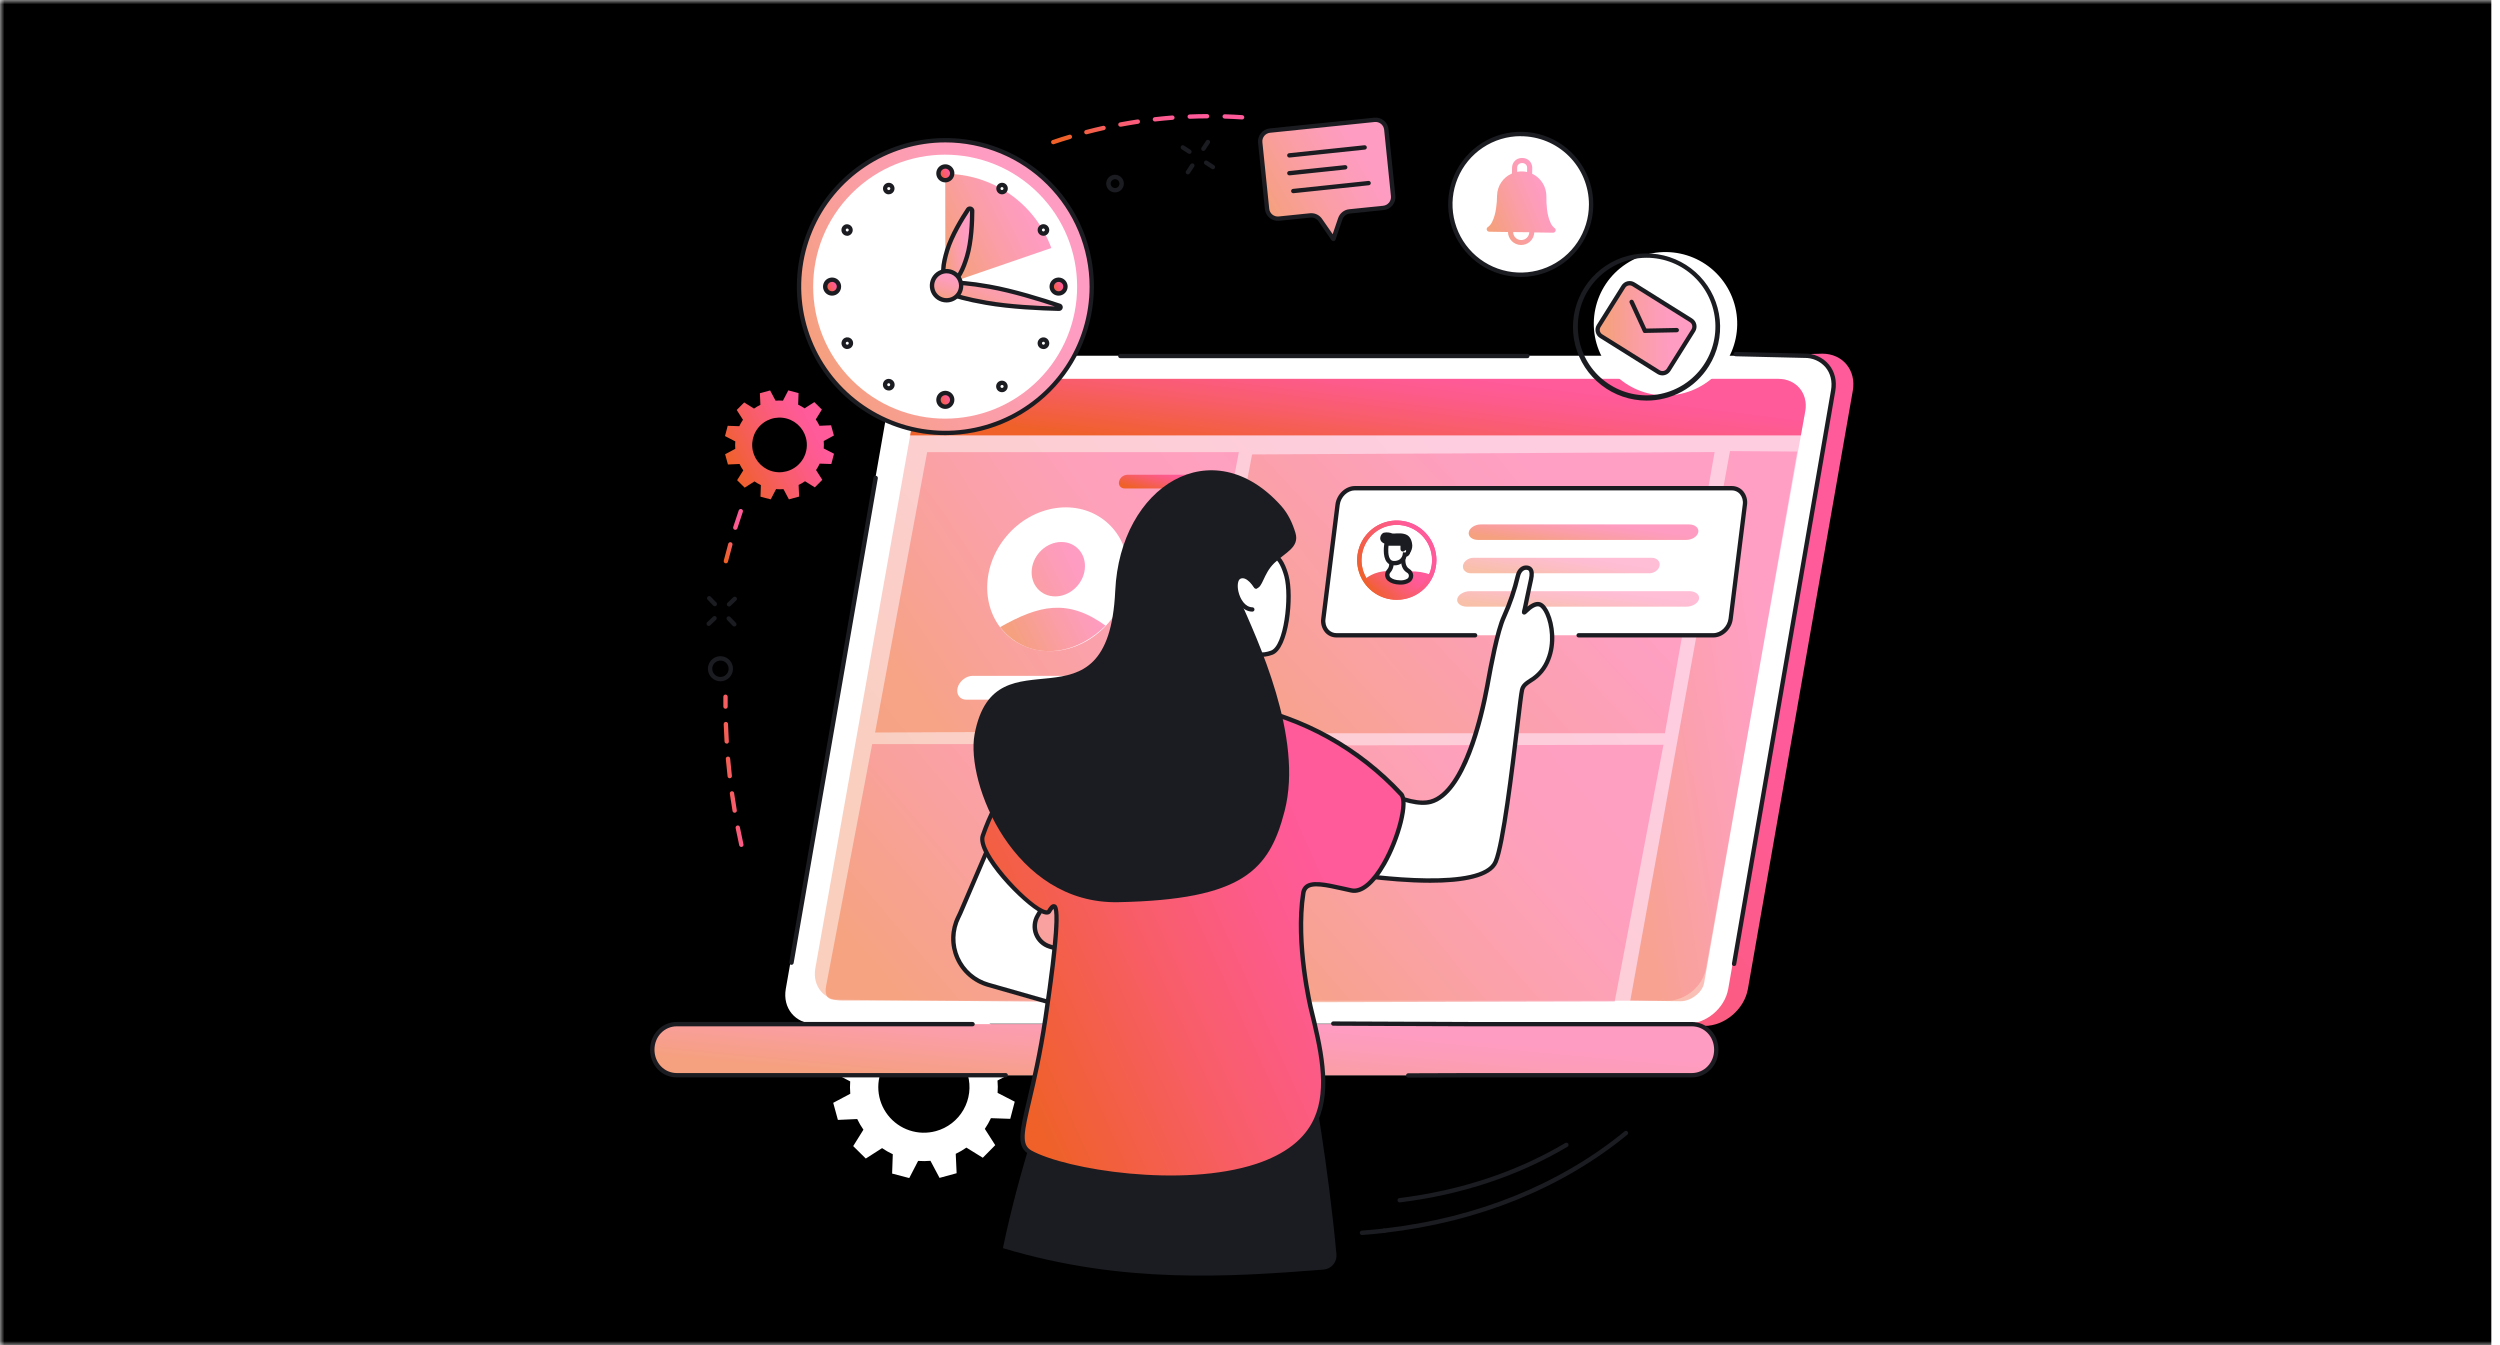<svg width="288" height="155" viewBox="0 0 288 155" fill="none" xmlns="http://www.w3.org/2000/svg">
<mask id="mask0_989_82001" style="mask-type:alpha" maskUnits="userSpaceOnUse" x="0" y="0" width="288" height="155">
<rect width="288" height="155" fill="#25262D"/>
</mask>
<g mask="url(#mask0_989_82001)">
<rect x="-1" width="288" height="155" fill="current"/>
<path d="M133.405 8.076C164.928 6.956 200.162 18.054 210.519 50.928C215.854 67.863 213.968 88.623 208.393 105.292C203.996 118.441 196.205 130.857 184.317 138.512C178.492 142.235 171.964 144.723 165.137 145.82L164.599 145.907C157.392 147.046 150.054 147.044 142.754 146.959C126.975 146.775 112.2 145.227 99.163 135.682C81.942 123.076 78.599 102.578 76.039 81.588C73.531 60.997 74.3 41.233 87.617 25.867C98.693 13.085 116.151 8.698 133.405 8.076Z" opacity="0.47" fill="url(#paint0_linear_989_78500)"/>
<path d="M116.879 123.432L116.341 121.464L114.115 121.564C113.911 121.136 113.672 120.725 113.4 120.335L114.57 118.448L113.119 117.012L111.252 118.207C110.86 117.939 110.448 117.703 110.018 117.503L110.095 115.274L108.122 114.758L107.099 116.734C106.625 116.697 106.15 116.701 105.677 116.744L104.631 114.776L102.663 115.315L102.765 117.542C102.336 117.746 101.925 117.985 101.536 118.257L99.649 117.078L98.214 118.541L99.415 120.421C99.147 120.812 98.912 121.225 98.712 121.654L96.485 121.577L95.969 123.55L97.943 124.575C97.907 125.049 97.911 125.525 97.953 125.998L95.987 127.045L96.525 129.014L98.751 128.912C98.955 129.341 99.195 129.752 99.466 130.141L98.288 132.03L99.739 133.465L101.616 132.264C102.007 132.532 102.419 132.767 102.849 132.966L102.772 135.195L104.745 135.713L105.768 133.735C106.241 133.772 106.716 133.769 107.189 133.725L108.235 135.693L110.203 135.155L110.101 132.92C110.531 132.717 110.942 132.477 111.33 132.204L113.218 133.374L114.652 131.923L113.452 130.046C113.719 129.654 113.954 129.241 114.154 128.812L116.381 128.889L116.897 126.914L114.923 125.898C114.959 125.424 114.956 124.949 114.913 124.477L116.879 123.432ZM107.819 130.303C106.817 130.578 105.756 130.549 104.771 130.22C103.785 129.892 102.919 129.279 102.282 128.458C101.645 127.637 101.265 126.646 101.191 125.61C101.117 124.574 101.353 123.539 101.867 122.636C102.381 121.733 103.152 121.003 104.081 120.539C105.01 120.074 106.056 119.895 107.087 120.025C108.118 120.154 109.087 120.587 109.872 121.267C110.657 121.948 111.223 122.846 111.497 123.848C111.68 124.513 111.73 125.208 111.644 125.893C111.558 126.577 111.338 127.238 110.996 127.838C110.655 128.438 110.198 128.964 109.653 129.387C109.108 129.81 108.485 130.121 107.819 130.303Z" fill="white"/>
<path d="M170.134 114.979C167.813 113.083 165.378 111.314 162.883 109.629C157.819 106.206 152.482 103.147 147.087 100.182C144.245 98.624 141.304 97.213 138.393 95.762C135.482 94.311 132.533 92.856 129.599 91.415C126.917 90.094 124.237 88.77 121.559 87.444C115.477 66.88 108.868 43.559 110.18 43.559L209.933 40.743C212.282 40.743 213.857 42.654 213.444 45.002L201.357 113.929C200.944 116.269 198.698 118.187 196.351 118.187H174.157C172.848 117.078 171.46 116.06 170.134 114.979Z" fill="url(#paint0_linear_989_82001)"/>
<path d="M107.333 40.979H207.866C210.086 40.979 211.569 42.778 211.18 44.992L199.092 113.919C198.702 116.137 196.584 117.931 194.369 117.931H93.836C91.618 117.931 90.135 116.132 90.523 113.919L102.61 44.997C103.002 42.778 105.118 40.979 107.333 40.979Z" fill="white"/>
<path d="M199.767 111.287H199.723C199.658 111.276 199.6 111.239 199.561 111.185C199.523 111.131 199.508 111.063 199.519 110.998L210.932 44.958C211.109 43.947 210.881 43.002 210.291 42.3C209.991 41.953 209.618 41.678 209.198 41.493C208.779 41.309 208.323 41.22 207.865 41.233L199.951 41.043C199.884 41.041 199.821 41.013 199.775 40.965C199.729 40.917 199.704 40.852 199.706 40.786C199.707 40.719 199.735 40.656 199.783 40.61C199.831 40.565 199.896 40.539 199.962 40.541L207.872 40.732C208.402 40.718 208.929 40.823 209.413 41.039C209.898 41.254 210.329 41.575 210.674 41.977C211.363 42.795 211.63 43.885 211.426 45.044L200.012 111.083C200.002 111.141 199.971 111.193 199.927 111.23C199.882 111.267 199.825 111.287 199.767 111.287Z" fill="#1B1C21"/>
<path d="M129.063 41.263C128.997 41.263 128.933 41.237 128.886 41.19C128.839 41.143 128.812 41.079 128.812 41.013C128.812 40.946 128.839 40.882 128.886 40.835C128.933 40.788 128.997 40.762 129.063 40.762H175.948C176.015 40.762 176.078 40.788 176.126 40.835C176.173 40.882 176.199 40.946 176.199 41.013C176.199 41.079 176.173 41.143 176.126 41.19C176.078 41.237 176.015 41.263 175.948 41.263H129.063Z" fill="#1B1C21"/>
<path d="M91.172 111.148H91.13C91.097 111.143 91.066 111.131 91.038 111.113C91.01 111.095 90.986 111.072 90.967 111.045C90.948 111.018 90.935 110.988 90.928 110.955C90.921 110.923 90.92 110.89 90.926 110.857L100.623 55.016C100.634 54.949 100.672 54.89 100.727 54.851C100.782 54.812 100.85 54.797 100.916 54.808C100.983 54.819 101.042 54.856 101.081 54.911C101.12 54.966 101.136 55.035 101.125 55.101L91.428 110.942C91.417 111.002 91.385 111.055 91.338 111.093C91.291 111.131 91.232 111.15 91.172 111.148Z" fill="#1B1C21"/>
<path d="M77.97 117.981H194.887C196.445 117.981 197.713 119.269 197.713 120.924C197.713 122.579 196.445 123.867 194.887 123.867H77.97C76.41 123.867 75.144 122.581 75.144 120.924C75.144 119.267 76.41 117.981 77.97 117.981Z" fill="white"/>
<path opacity="0.6" d="M77.97 117.981H194.887C196.445 117.981 197.713 119.269 197.713 120.924C197.713 122.579 196.445 123.867 194.887 123.867H77.97C76.41 123.867 75.144 122.581 75.144 120.924C75.144 119.267 76.41 117.981 77.97 117.981Z" fill="url(#paint1_linear_989_82001)"/>
<path opacity="0.3" d="M109.814 43.641H204.826C206.922 43.641 208.323 45.312 207.956 47.381L196.532 111.546C196.164 113.613 194.166 115.286 192.069 115.286H97.057C94.959 115.286 93.558 113.614 93.926 111.546L105.35 47.381C105.718 45.312 107.716 43.641 109.814 43.641Z" fill="url(#paint2_linear_989_82001)"/>
<path d="M207.46 50.161L207.962 47.379C208.329 45.314 206.928 43.644 204.832 43.644H109.813C107.715 43.644 105.717 45.316 105.349 47.379L104.848 50.161H207.46Z" fill="url(#paint3_linear_989_82001)"/>
<path opacity="0.4" d="M191.798 84.47H138.102L144.242 52.351L197.524 52.075L191.798 84.47Z" fill="url(#paint4_linear_989_82001)"/>
<path opacity="0.4" d="M186.016 115.371L140.758 115.482L146.815 85.881L191.632 85.797L186.016 115.371Z" fill="url(#paint5_linear_989_82001)"/>
<path opacity="0.4" d="M139.207 115.592L96.127 115.167C95.225 115.157 94.994 114.487 95.166 113.601L100.476 85.715H145.412L139.207 115.592Z" fill="url(#paint6_linear_989_82001)"/>
<path opacity="0.4" d="M199.293 51.965L207.039 52.02L196.314 113.238C196.118 114.358 194.761 115.346 193.622 115.343L187.812 115.259L199.293 51.965Z" fill="url(#paint7_linear_989_82001)"/>
<path opacity="0.4" d="M136.607 84.221L100.809 84.386L106.809 52.082H142.715L136.607 84.221Z" fill="url(#paint8_linear_989_82001)"/>
<path d="M127.744 71.697C130.827 68.036 130.686 62.844 127.429 60.102C124.173 57.359 119.033 58.104 115.95 61.766C112.867 65.427 113.007 70.619 116.264 73.361C119.521 76.104 124.66 75.359 127.744 71.697Z" fill="white"/>
<path opacity="0.6" fill-rule="evenodd" clip-rule="evenodd" d="M121.563 68.705C123.25 68.705 124.775 67.303 124.969 65.572C125.164 63.84 123.957 62.438 122.27 62.438C120.583 62.438 119.06 63.842 118.865 65.572C118.669 67.303 119.876 68.705 121.563 68.705ZM115.215 72.242C119.635 69.754 122.942 68.884 127.359 72.074C123.409 76.003 118.102 75.923 115.215 72.242Z" fill="url(#paint9_linear_989_82001)"/>
<path d="M127.371 80.604H111.321C110.574 80.604 110.126 79.986 110.318 79.23C110.51 78.474 111.294 77.857 112.042 77.857H128.092C128.839 77.857 129.287 78.476 129.087 79.23C128.886 79.984 128.119 80.604 127.371 80.604Z" fill="white"/>
<path d="M138.869 56.269H129.549C129.45 56.272 129.353 56.253 129.263 56.212C129.174 56.171 129.095 56.11 129.033 56.033C128.972 55.957 128.929 55.867 128.908 55.77C128.888 55.674 128.89 55.575 128.915 55.48C128.964 55.262 129.084 55.067 129.255 54.924C129.427 54.782 129.64 54.7 129.863 54.69H139.185C139.284 54.687 139.381 54.706 139.47 54.747C139.56 54.788 139.638 54.85 139.7 54.926C139.761 55.003 139.804 55.093 139.824 55.189C139.844 55.285 139.842 55.384 139.817 55.48C139.768 55.697 139.648 55.892 139.477 56.035C139.306 56.177 139.092 56.259 138.869 56.269Z" fill="url(#paint10_linear_989_82001)"/>
<path d="M162.227 124.142C162.16 124.142 162.096 124.116 162.049 124.069C162.002 124.022 161.976 123.958 161.976 123.892C161.976 123.825 162.002 123.761 162.049 123.714C162.096 123.667 162.16 123.641 162.227 123.641L169.2 123.616H194.892C196.335 123.616 197.467 122.434 197.467 120.924C197.467 119.414 196.335 118.232 194.892 118.232H169.2L153.595 118.167C153.528 118.167 153.464 118.141 153.417 118.094C153.37 118.047 153.344 117.983 153.344 117.916C153.344 117.85 153.37 117.786 153.417 117.739C153.464 117.692 153.528 117.666 153.595 117.666L169.198 117.731H194.889C196.612 117.731 197.965 119.133 197.965 120.924C197.965 122.715 196.612 124.117 194.889 124.117H169.2L162.227 124.142Z" fill="#1B1C21"/>
<path d="M115.858 124.117H77.971C76.245 124.117 74.894 122.714 74.894 120.924C74.894 119.133 76.245 117.73 77.971 117.73H112.041C112.107 117.73 112.171 117.757 112.218 117.804C112.265 117.851 112.291 117.915 112.291 117.981C112.291 118.048 112.265 118.112 112.218 118.159C112.171 118.206 112.107 118.232 112.041 118.232H77.971C76.528 118.232 75.396 119.414 75.396 120.924C75.396 122.434 76.528 123.616 77.971 123.616H115.858C115.924 123.616 115.988 123.642 116.035 123.689C116.082 123.736 116.108 123.8 116.108 123.866C116.108 123.933 116.082 123.997 116.035 124.044C115.988 124.091 115.924 124.117 115.858 124.117Z" fill="#1B1C21"/>
<path d="M156.872 142.269C156.812 142.261 156.756 142.233 156.715 142.188C156.675 142.144 156.651 142.086 156.649 142.026C156.646 141.965 156.666 141.906 156.703 141.859C156.741 141.811 156.794 141.779 156.853 141.767C157.716 141.705 158.585 141.623 159.44 141.526C159.507 141.519 159.574 141.538 159.627 141.58C159.679 141.622 159.713 141.684 159.721 141.751C159.725 141.783 159.722 141.817 159.713 141.849C159.704 141.881 159.688 141.911 159.668 141.937C159.647 141.963 159.621 141.984 159.592 142C159.563 142.016 159.531 142.026 159.498 142.03C158.636 142.128 157.76 142.21 156.89 142.274L156.872 142.269Z" fill="#1B1C21"/>
<path d="M159.469 142.025C159.436 142.027 159.403 142.022 159.371 142.011C159.34 142 159.312 141.983 159.287 141.961C159.262 141.939 159.242 141.913 159.228 141.883C159.214 141.853 159.205 141.821 159.204 141.788C159.202 141.755 159.206 141.722 159.217 141.691C159.228 141.66 159.245 141.631 159.267 141.607C159.289 141.582 159.316 141.562 159.345 141.548C159.375 141.533 159.407 141.525 159.44 141.523C170.132 140.303 179.712 136.434 187.147 130.335C187.172 130.313 187.202 130.296 187.233 130.286C187.265 130.275 187.299 130.271 187.332 130.274C187.366 130.277 187.398 130.287 187.428 130.302C187.458 130.318 187.484 130.339 187.505 130.365C187.526 130.391 187.542 130.421 187.552 130.453C187.561 130.486 187.564 130.519 187.56 130.553C187.557 130.586 187.546 130.618 187.53 130.647C187.513 130.677 187.491 130.702 187.464 130.723C179.954 136.884 170.284 140.789 159.497 142.021L159.469 142.025Z" fill="#1B1C21"/>
<path d="M161.259 138.515C161.226 138.517 161.193 138.513 161.162 138.502C161.131 138.492 161.102 138.475 161.077 138.453C161.027 138.409 160.997 138.347 160.993 138.28C160.988 138.214 161.011 138.148 161.055 138.098C161.099 138.048 161.161 138.018 161.228 138.014C168.278 137.139 174.701 135.004 180.322 131.671C180.379 131.638 180.447 131.629 180.511 131.646C180.574 131.663 180.629 131.704 180.662 131.761C180.696 131.817 180.706 131.885 180.69 131.948C180.674 132.012 180.634 132.067 180.578 132.102C174.894 135.472 168.408 137.629 161.289 138.512L161.259 138.515Z" fill="#1B1C21"/>
<path d="M108.9 49.877C118.212 49.877 125.761 42.328 125.761 33.016C125.761 23.704 118.212 16.155 108.9 16.155C99.588 16.155 92.039 23.704 92.039 33.016C92.039 42.328 99.588 49.877 108.9 49.877Z" fill="white"/>
<path opacity="0.6" d="M108.9 49.877C118.212 49.877 125.761 42.328 125.761 33.016C125.761 23.704 118.212 16.155 108.9 16.155C99.588 16.155 92.039 23.704 92.039 33.016C92.039 42.328 99.588 49.877 108.9 49.877Z" fill="url(#paint11_linear_989_82001)"/>
<path d="M108.905 50.127C105.521 50.127 102.213 49.123 99.4 47.242C96.586 45.361 94.393 42.689 93.099 39.562C91.804 36.435 91.465 32.994 92.126 29.675C92.787 26.356 94.417 23.307 96.81 20.915C99.203 18.522 102.252 16.892 105.572 16.232C108.891 15.572 112.331 15.911 115.458 17.207C118.584 18.502 121.257 20.695 123.137 23.509C125.017 26.323 126.021 29.631 126.021 33.016C126.015 37.553 124.21 41.903 121.002 45.111C117.793 48.319 113.443 50.123 108.905 50.127ZM108.905 16.405C105.62 16.406 102.409 17.381 99.678 19.206C96.947 21.032 94.819 23.626 93.562 26.662C92.305 29.697 91.977 33.036 92.618 36.258C93.259 39.48 94.841 42.439 97.165 44.762C99.488 47.085 102.447 48.666 105.669 49.307C108.891 49.948 112.231 49.618 115.266 48.361C118.301 47.104 120.895 44.975 122.72 42.243C124.545 39.512 125.519 36.301 125.519 33.016C125.514 28.611 123.762 24.389 120.647 21.275C117.533 18.16 113.31 16.409 108.905 16.405Z" fill="#1B1C21"/>
<path d="M119.632 43.774C125.569 37.836 125.569 28.21 119.632 22.272C113.694 16.334 104.067 16.334 98.13 22.272C92.192 28.21 92.192 37.836 98.13 43.774C104.068 49.712 113.694 49.712 119.632 43.774Z" fill="white"/>
<path opacity="0.6" d="M121.112 28.569C120.199 26.065 118.539 23.903 116.356 22.375C114.172 20.847 111.572 20.027 108.907 20.027H108.891L108.907 32.767L121.112 28.569Z" fill="url(#paint12_linear_989_82001)"/>
<path d="M108.902 20.762C109.34 20.762 109.694 20.407 109.694 19.97C109.694 19.532 109.34 19.177 108.902 19.177C108.464 19.177 108.109 19.532 108.109 19.97C108.109 20.407 108.464 20.762 108.902 20.762Z" fill="url(#paint13_linear_989_82001)"/>
<path d="M108.901 21.013C108.695 21.013 108.493 20.951 108.322 20.837C108.15 20.722 108.017 20.559 107.938 20.368C107.86 20.177 107.839 19.968 107.88 19.765C107.92 19.563 108.02 19.378 108.166 19.232C108.311 19.086 108.497 18.987 108.7 18.947C108.902 18.907 109.112 18.927 109.302 19.006C109.493 19.085 109.656 19.219 109.77 19.391C109.885 19.562 109.946 19.764 109.946 19.97C109.945 20.247 109.835 20.512 109.639 20.708C109.443 20.903 109.178 21.013 108.901 21.013ZM108.901 19.428C108.794 19.429 108.689 19.461 108.6 19.52C108.512 19.58 108.442 19.665 108.402 19.764C108.361 19.863 108.35 19.972 108.372 20.077C108.393 20.182 108.444 20.278 108.52 20.354C108.596 20.429 108.693 20.481 108.798 20.501C108.903 20.522 109.011 20.511 109.11 20.47C109.209 20.429 109.294 20.36 109.353 20.271C109.413 20.182 109.444 20.077 109.444 19.97C109.444 19.826 109.386 19.688 109.285 19.587C109.183 19.485 109.045 19.428 108.901 19.428Z" fill="#1B1C21"/>
<path d="M108.902 46.855C109.34 46.855 109.694 46.501 109.694 46.063C109.694 45.625 109.34 45.27 108.902 45.27C108.464 45.27 108.109 45.625 108.109 46.063C108.109 46.501 108.464 46.855 108.902 46.855Z" fill="url(#paint14_linear_989_82001)"/>
<path d="M108.901 47.106C108.695 47.106 108.493 47.045 108.322 46.93C108.15 46.815 108.017 46.652 107.938 46.461C107.86 46.271 107.839 46.061 107.88 45.859C107.92 45.657 108.02 45.471 108.166 45.325C108.311 45.179 108.497 45.08 108.7 45.04C108.902 45 109.112 45.021 109.302 45.1C109.493 45.179 109.656 45.312 109.77 45.484C109.885 45.655 109.946 45.857 109.946 46.063C109.945 46.34 109.835 46.605 109.639 46.801C109.443 46.997 109.178 47.106 108.901 47.106ZM108.901 45.522C108.794 45.522 108.689 45.554 108.6 45.614C108.512 45.673 108.442 45.758 108.402 45.857C108.361 45.956 108.35 46.065 108.372 46.17C108.393 46.275 108.444 46.371 108.52 46.447C108.596 46.523 108.693 46.574 108.798 46.595C108.903 46.615 109.011 46.605 109.11 46.564C109.209 46.523 109.294 46.453 109.353 46.364C109.413 46.275 109.444 46.17 109.444 46.063C109.444 45.919 109.386 45.782 109.285 45.68C109.183 45.579 109.045 45.522 108.901 45.522Z" fill="#1B1C21"/>
<path d="M95.855 32.223C96.012 32.223 96.165 32.27 96.295 32.357C96.426 32.444 96.527 32.568 96.587 32.712C96.647 32.857 96.663 33.017 96.632 33.17C96.602 33.324 96.526 33.465 96.415 33.576C96.305 33.687 96.163 33.762 96.01 33.793C95.856 33.823 95.697 33.808 95.552 33.748C95.407 33.688 95.283 33.586 95.196 33.456C95.109 33.326 95.062 33.172 95.062 33.016C95.062 32.912 95.083 32.809 95.123 32.712C95.163 32.616 95.221 32.529 95.295 32.455C95.368 32.382 95.456 32.323 95.552 32.283C95.648 32.244 95.751 32.223 95.855 32.223Z" fill="url(#paint15_linear_989_82001)"/>
<path d="M95.856 34.059C95.649 34.059 95.448 33.998 95.276 33.883C95.105 33.769 94.971 33.606 94.892 33.415C94.813 33.224 94.792 33.015 94.833 32.812C94.873 32.61 94.972 32.424 95.118 32.278C95.264 32.132 95.45 32.033 95.652 31.993C95.855 31.952 96.064 31.973 96.255 32.052C96.446 32.131 96.609 32.265 96.723 32.436C96.838 32.608 96.899 32.81 96.899 33.016C96.899 33.292 96.788 33.558 96.593 33.753C96.397 33.949 96.132 34.059 95.856 34.059ZM95.856 32.474C95.749 32.474 95.644 32.506 95.555 32.566C95.466 32.625 95.396 32.71 95.355 32.809C95.314 32.908 95.304 33.017 95.325 33.122C95.345 33.227 95.397 33.323 95.473 33.399C95.549 33.475 95.645 33.526 95.75 33.547C95.855 33.568 95.964 33.557 96.063 33.516C96.162 33.475 96.247 33.406 96.306 33.317C96.366 33.228 96.397 33.123 96.397 33.016C96.397 32.872 96.34 32.735 96.238 32.633C96.137 32.532 95.999 32.475 95.856 32.474Z" fill="#1B1C21"/>
<path d="M121.949 33.808C122.386 33.808 122.741 33.453 122.741 33.016C122.741 32.578 122.386 32.223 121.949 32.223C121.511 32.223 121.156 32.578 121.156 33.016C121.156 33.453 121.511 33.808 121.949 33.808Z" fill="url(#paint16_linear_989_82001)"/>
<path d="M121.95 34.059C121.743 34.059 121.541 33.998 121.37 33.883C121.198 33.769 121.065 33.606 120.986 33.415C120.907 33.224 120.886 33.015 120.926 32.812C120.967 32.61 121.066 32.424 121.212 32.278C121.358 32.132 121.544 32.033 121.746 31.993C121.948 31.952 122.158 31.973 122.349 32.052C122.539 32.131 122.702 32.265 122.817 32.436C122.932 32.608 122.993 32.81 122.993 33.016C122.992 33.292 122.882 33.558 122.687 33.753C122.491 33.949 122.226 34.059 121.95 34.059ZM121.95 32.474C121.842 32.474 121.738 32.506 121.649 32.566C121.559 32.625 121.49 32.71 121.449 32.809C121.408 32.908 121.397 33.017 121.418 33.122C121.439 33.227 121.491 33.323 121.566 33.399C121.642 33.475 121.739 33.526 121.844 33.547C121.949 33.568 122.058 33.557 122.157 33.516C122.256 33.475 122.34 33.406 122.4 33.317C122.459 33.228 122.491 33.123 122.491 33.016C122.491 32.872 122.434 32.735 122.332 32.633C122.231 32.532 122.093 32.475 121.95 32.474Z" fill="#1B1C21"/>
<path d="M102.747 21.507C102.789 21.579 102.808 21.662 102.803 21.745C102.797 21.828 102.767 21.908 102.717 21.974C102.666 22.04 102.597 22.09 102.518 22.117C102.439 22.143 102.354 22.146 102.273 22.125C102.193 22.103 102.121 22.058 102.066 21.996C102.011 21.933 101.975 21.855 101.965 21.773C101.954 21.69 101.968 21.606 102.004 21.531C102.041 21.457 102.1 21.394 102.172 21.353C102.268 21.297 102.383 21.282 102.491 21.311C102.599 21.34 102.691 21.41 102.747 21.507Z" fill="white"/>
<path d="M102.382 22.391C102.322 22.391 102.263 22.383 102.206 22.368C102.101 22.338 102.005 22.283 101.926 22.208C101.847 22.132 101.787 22.039 101.753 21.935C101.718 21.831 101.71 21.721 101.728 21.613C101.746 21.506 101.79 21.404 101.857 21.317C101.923 21.23 102.01 21.161 102.109 21.116C102.208 21.07 102.317 21.05 102.426 21.056C102.535 21.063 102.641 21.096 102.734 21.152C102.828 21.209 102.906 21.287 102.962 21.381C103.021 21.483 103.051 21.598 103.051 21.716C103.051 21.833 103.02 21.949 102.962 22.05C102.903 22.152 102.818 22.236 102.716 22.295C102.615 22.354 102.499 22.384 102.382 22.384V22.391ZM102.382 21.555C102.351 21.554 102.32 21.561 102.293 21.575C102.266 21.59 102.244 21.612 102.229 21.638C102.213 21.665 102.205 21.695 102.206 21.726C102.207 21.757 102.216 21.787 102.233 21.812C102.244 21.832 102.259 21.849 102.277 21.862C102.294 21.876 102.315 21.886 102.336 21.891C102.358 21.897 102.381 21.899 102.403 21.896C102.426 21.893 102.447 21.886 102.467 21.874C102.503 21.858 102.533 21.83 102.55 21.794C102.568 21.758 102.572 21.717 102.561 21.678C102.551 21.64 102.527 21.606 102.494 21.583C102.461 21.561 102.421 21.551 102.382 21.555Z" fill="#1B1C21"/>
<path d="M97.394 39.175C97.466 39.133 97.549 39.114 97.632 39.119C97.715 39.124 97.795 39.154 97.861 39.205C97.927 39.256 97.977 39.325 98.004 39.404C98.031 39.483 98.034 39.568 98.012 39.648C97.99 39.729 97.945 39.801 97.883 39.856C97.82 39.911 97.743 39.946 97.66 39.957C97.577 39.968 97.493 39.954 97.418 39.917C97.344 39.88 97.282 39.822 97.24 39.75C97.184 39.653 97.169 39.538 97.198 39.431C97.227 39.323 97.297 39.231 97.394 39.175Z" fill="white"/>
<path d="M97.603 40.213C97.547 40.212 97.491 40.204 97.436 40.19C97.351 40.167 97.27 40.128 97.2 40.075C97.13 40.021 97.071 39.954 97.027 39.877C96.983 39.8 96.954 39.716 96.943 39.628C96.932 39.54 96.938 39.451 96.962 39.366C96.994 39.236 97.064 39.118 97.164 39.029C97.264 38.939 97.388 38.882 97.521 38.864C97.654 38.846 97.789 38.868 97.909 38.928C98.029 38.987 98.128 39.082 98.194 39.199C98.252 39.3 98.283 39.416 98.283 39.533C98.283 39.651 98.252 39.767 98.193 39.868C98.134 39.97 98.049 40.054 97.947 40.113C97.845 40.172 97.73 40.202 97.612 40.202L97.603 40.213ZM97.603 39.369C97.573 39.369 97.544 39.377 97.518 39.392C97.499 39.403 97.481 39.418 97.468 39.436C97.454 39.453 97.444 39.474 97.438 39.495C97.432 39.517 97.431 39.54 97.434 39.562C97.437 39.584 97.445 39.606 97.456 39.625C97.467 39.645 97.482 39.662 97.5 39.675C97.518 39.689 97.538 39.699 97.56 39.705C97.604 39.716 97.651 39.71 97.69 39.688C97.71 39.677 97.728 39.663 97.742 39.645C97.755 39.627 97.766 39.606 97.772 39.585C97.777 39.563 97.778 39.54 97.775 39.517C97.772 39.495 97.764 39.474 97.752 39.454C97.741 39.435 97.726 39.417 97.709 39.404C97.691 39.39 97.67 39.38 97.649 39.374L97.603 39.369Z" fill="#1B1C21"/>
<path d="M119.999 26.128C120.071 26.086 120.154 26.067 120.237 26.072C120.32 26.078 120.4 26.108 120.466 26.158C120.532 26.209 120.582 26.278 120.609 26.357C120.635 26.436 120.638 26.521 120.617 26.601C120.595 26.682 120.551 26.754 120.488 26.809C120.426 26.864 120.348 26.899 120.266 26.91C120.183 26.921 120.099 26.908 120.024 26.871C119.95 26.834 119.887 26.776 119.846 26.704C119.79 26.608 119.775 26.492 119.803 26.384C119.832 26.276 119.903 26.184 119.999 26.128Z" fill="white"/>
<path d="M120.202 27.166C120.146 27.165 120.09 27.157 120.035 27.142C119.885 27.103 119.753 27.013 119.662 26.888C119.571 26.762 119.527 26.609 119.536 26.454C119.546 26.3 119.609 26.153 119.715 26.04C119.82 25.926 119.962 25.853 120.115 25.832C120.269 25.812 120.425 25.846 120.557 25.927C120.688 26.009 120.788 26.134 120.837 26.281C120.887 26.428 120.884 26.587 120.829 26.732C120.774 26.877 120.671 26.998 120.536 27.076C120.435 27.134 120.32 27.166 120.202 27.166ZM120.115 26.345C120.084 26.361 120.059 26.386 120.043 26.416C120.027 26.447 120.021 26.482 120.025 26.516C120.03 26.55 120.045 26.582 120.069 26.608C120.092 26.633 120.123 26.651 120.157 26.658C120.178 26.664 120.201 26.665 120.223 26.662C120.245 26.659 120.266 26.652 120.286 26.641C120.305 26.63 120.323 26.615 120.336 26.597C120.35 26.579 120.36 26.559 120.366 26.537C120.372 26.516 120.373 26.493 120.371 26.471C120.368 26.449 120.36 26.428 120.349 26.409C120.338 26.389 120.324 26.371 120.306 26.357C120.288 26.343 120.268 26.332 120.246 26.326C120.224 26.32 120.201 26.319 120.179 26.322C120.156 26.326 120.135 26.333 120.115 26.345Z" fill="#1B1C21"/>
<path d="M97.816 26.127C97.888 26.169 97.946 26.231 97.983 26.306C98.02 26.381 98.034 26.464 98.023 26.547C98.012 26.629 97.977 26.707 97.922 26.77C97.867 26.832 97.795 26.877 97.715 26.899C97.634 26.921 97.549 26.918 97.47 26.891C97.391 26.865 97.322 26.815 97.271 26.749C97.221 26.683 97.19 26.604 97.185 26.521C97.179 26.438 97.198 26.355 97.239 26.283C97.295 26.186 97.387 26.115 97.496 26.086C97.604 26.057 97.719 26.072 97.816 26.127Z" fill="white"/>
<path d="M97.601 27.166C97.484 27.166 97.368 27.136 97.266 27.077C97.164 27.019 97.079 26.934 97.02 26.833C96.961 26.731 96.93 26.615 96.93 26.498C96.93 26.38 96.96 26.265 97.019 26.163C97.063 26.086 97.122 26.019 97.192 25.965C97.262 25.911 97.342 25.871 97.427 25.848C97.518 25.829 97.611 25.829 97.702 25.848C97.792 25.867 97.878 25.904 97.953 25.958C98.028 26.012 98.092 26.08 98.139 26.16C98.187 26.239 98.217 26.327 98.229 26.419C98.24 26.511 98.233 26.604 98.207 26.692C98.18 26.781 98.136 26.863 98.076 26.934C98.017 27.005 97.943 27.062 97.86 27.103C97.777 27.144 97.687 27.167 97.594 27.171L97.601 27.166ZM97.601 26.33C97.586 26.328 97.571 26.328 97.556 26.33C97.534 26.336 97.514 26.346 97.496 26.359C97.478 26.373 97.463 26.39 97.452 26.41C97.441 26.429 97.434 26.451 97.431 26.473C97.428 26.495 97.43 26.517 97.436 26.539C97.443 26.573 97.46 26.604 97.485 26.627C97.511 26.651 97.543 26.666 97.577 26.671C97.611 26.675 97.646 26.669 97.677 26.653C97.708 26.637 97.733 26.611 97.748 26.581C97.76 26.561 97.768 26.54 97.771 26.517C97.775 26.495 97.773 26.472 97.767 26.45C97.762 26.428 97.751 26.408 97.738 26.39C97.724 26.372 97.706 26.358 97.686 26.347C97.661 26.331 97.632 26.323 97.603 26.322L97.601 26.33Z" fill="#1B1C21"/>
<path d="M120.414 39.175C120.486 39.217 120.544 39.279 120.581 39.354C120.618 39.428 120.631 39.512 120.62 39.595C120.609 39.677 120.574 39.755 120.519 39.817C120.464 39.88 120.392 39.925 120.311 39.946C120.231 39.968 120.146 39.965 120.067 39.938C119.988 39.911 119.919 39.861 119.868 39.795C119.818 39.729 119.788 39.65 119.782 39.567C119.777 39.484 119.796 39.401 119.838 39.329C119.865 39.281 119.902 39.238 119.946 39.205C119.99 39.171 120.04 39.146 120.094 39.132C120.148 39.118 120.203 39.114 120.258 39.121C120.313 39.129 120.366 39.147 120.414 39.175Z" fill="white"/>
<path d="M120.203 40.212C120.085 40.211 119.97 40.18 119.868 40.121C119.792 40.077 119.724 40.019 119.67 39.949C119.616 39.879 119.577 39.799 119.554 39.714C119.531 39.628 119.525 39.539 119.537 39.452C119.549 39.364 119.578 39.28 119.623 39.203C119.688 39.087 119.787 38.992 119.907 38.932C120.027 38.873 120.163 38.85 120.295 38.868C120.428 38.886 120.553 38.944 120.652 39.033C120.752 39.123 120.823 39.24 120.855 39.371C120.882 39.47 120.886 39.575 120.866 39.676C120.846 39.778 120.803 39.873 120.74 39.955C120.677 40.037 120.596 40.104 120.503 40.149C120.41 40.194 120.308 40.217 120.204 40.217L120.203 40.212ZM120.203 39.376H120.159C120.137 39.381 120.117 39.391 120.099 39.405C120.081 39.419 120.067 39.436 120.056 39.456C120.045 39.475 120.038 39.497 120.035 39.519C120.032 39.541 120.034 39.563 120.04 39.585C120.046 39.606 120.056 39.627 120.07 39.644C120.083 39.662 120.1 39.676 120.12 39.687C120.139 39.698 120.161 39.705 120.183 39.708C120.205 39.711 120.228 39.709 120.249 39.703C120.271 39.697 120.291 39.687 120.308 39.673C120.326 39.66 120.34 39.642 120.351 39.623C120.363 39.604 120.37 39.582 120.373 39.56C120.376 39.538 120.374 39.516 120.368 39.494C120.362 39.472 120.352 39.452 120.339 39.434C120.325 39.416 120.308 39.402 120.288 39.391C120.262 39.375 120.233 39.368 120.203 39.369V39.376Z" fill="#1B1C21"/>
<path d="M102.014 44.104C102.055 44.032 102.118 43.974 102.192 43.937C102.267 43.9 102.351 43.886 102.433 43.897C102.516 43.908 102.593 43.943 102.656 43.998C102.719 44.053 102.763 44.125 102.785 44.205C102.807 44.286 102.804 44.371 102.778 44.449C102.751 44.528 102.702 44.597 102.636 44.648C102.57 44.699 102.49 44.73 102.407 44.735C102.324 44.741 102.241 44.722 102.169 44.681C102.121 44.653 102.079 44.616 102.045 44.572C102.011 44.528 101.986 44.478 101.972 44.425C101.957 44.371 101.953 44.315 101.961 44.26C101.968 44.205 101.986 44.152 102.014 44.104Z" fill="white"/>
<path d="M102.378 44.986C102.261 44.987 102.145 44.956 102.043 44.898C101.941 44.839 101.856 44.755 101.797 44.653C101.738 44.551 101.707 44.436 101.707 44.318C101.707 44.201 101.738 44.085 101.797 43.983C101.84 43.906 101.899 43.839 101.969 43.785C102.039 43.731 102.12 43.691 102.205 43.668C102.291 43.645 102.38 43.64 102.468 43.652C102.555 43.663 102.64 43.693 102.716 43.737C102.847 43.81 102.949 43.923 103.008 44.061C103.066 44.198 103.077 44.351 103.039 44.495C103 44.639 102.915 44.766 102.796 44.856C102.677 44.946 102.531 44.994 102.382 44.991L102.378 44.986ZM102.378 44.15H102.333C102.29 44.163 102.253 44.192 102.23 44.231C102.208 44.27 102.202 44.317 102.213 44.361C102.22 44.395 102.238 44.426 102.263 44.449C102.289 44.472 102.321 44.487 102.355 44.492C102.389 44.496 102.424 44.49 102.455 44.474C102.485 44.457 102.51 44.432 102.526 44.401C102.537 44.382 102.545 44.361 102.548 44.338C102.551 44.316 102.55 44.294 102.544 44.272C102.538 44.25 102.528 44.23 102.514 44.212C102.501 44.194 102.483 44.18 102.464 44.169C102.439 44.153 102.41 44.143 102.38 44.142L102.378 44.15Z" fill="#1B1C21"/>
<path d="M115.061 21.506C115.103 21.434 115.165 21.377 115.24 21.34C115.315 21.303 115.399 21.29 115.481 21.301C115.564 21.312 115.641 21.347 115.704 21.402C115.766 21.457 115.811 21.529 115.832 21.61C115.854 21.69 115.851 21.775 115.824 21.854C115.797 21.933 115.748 22.002 115.682 22.052C115.616 22.103 115.536 22.133 115.453 22.139C115.37 22.144 115.287 22.125 115.215 22.083C115.167 22.055 115.125 22.019 115.091 21.975C115.057 21.931 115.032 21.88 115.018 21.827C115.004 21.773 115 21.717 115.008 21.662C115.015 21.607 115.033 21.554 115.061 21.506Z" fill="white"/>
<path d="M115.428 22.391C115.327 22.389 115.227 22.364 115.137 22.318C115.047 22.271 114.969 22.205 114.908 22.124C114.847 22.044 114.805 21.95 114.786 21.85C114.766 21.751 114.77 21.648 114.796 21.55C114.822 21.453 114.87 21.362 114.936 21.285C115.003 21.209 115.085 21.148 115.178 21.108C115.272 21.068 115.373 21.05 115.474 21.055C115.575 21.059 115.674 21.087 115.763 21.136C115.84 21.179 115.907 21.238 115.961 21.308C116.015 21.378 116.055 21.458 116.078 21.544C116.101 21.629 116.106 21.719 116.094 21.806C116.082 21.894 116.053 21.979 116.008 22.055C115.964 22.131 115.906 22.198 115.836 22.252C115.766 22.306 115.686 22.345 115.6 22.368C115.544 22.383 115.486 22.391 115.428 22.391ZM115.428 21.555C115.414 21.553 115.399 21.553 115.385 21.555C115.363 21.561 115.343 21.57 115.325 21.584C115.307 21.597 115.292 21.614 115.281 21.634C115.262 21.663 115.252 21.697 115.254 21.732C115.255 21.767 115.267 21.8 115.288 21.828C115.309 21.855 115.338 21.875 115.372 21.886C115.405 21.896 115.44 21.895 115.473 21.884C115.495 21.879 115.515 21.869 115.533 21.856C115.551 21.842 115.566 21.825 115.577 21.806C115.589 21.787 115.597 21.765 115.6 21.742C115.603 21.72 115.602 21.697 115.596 21.675C115.59 21.653 115.579 21.633 115.565 21.615C115.551 21.597 115.534 21.583 115.514 21.572C115.488 21.556 115.458 21.547 115.428 21.547V21.555Z" fill="#1B1C21"/>
<path d="M115.065 44.309C115.106 44.237 115.169 44.179 115.243 44.142C115.318 44.105 115.402 44.091 115.485 44.102C115.567 44.113 115.645 44.148 115.708 44.203C115.77 44.258 115.815 44.331 115.837 44.411C115.858 44.492 115.855 44.577 115.829 44.656C115.802 44.735 115.752 44.804 115.686 44.854C115.62 44.905 115.54 44.935 115.457 44.94C115.374 44.946 115.291 44.926 115.219 44.885C115.171 44.857 115.129 44.82 115.095 44.776C115.061 44.733 115.036 44.682 115.022 44.629C115.008 44.575 115.004 44.52 115.012 44.465C115.019 44.41 115.037 44.357 115.065 44.309Z" fill="white"/>
<path d="M115.425 45.184C115.308 45.184 115.192 45.152 115.091 45.093C115.014 45.05 114.947 44.991 114.893 44.921C114.839 44.851 114.8 44.771 114.777 44.686C114.754 44.6 114.748 44.511 114.76 44.424C114.772 44.336 114.801 44.252 114.845 44.176C114.901 44.082 114.979 44.003 115.073 43.947C115.166 43.89 115.272 43.857 115.381 43.851C115.49 43.844 115.599 43.865 115.698 43.91C115.797 43.956 115.884 44.025 115.95 44.112C116.017 44.198 116.061 44.3 116.079 44.408C116.097 44.515 116.088 44.626 116.054 44.73C116.019 44.833 115.96 44.927 115.881 45.002C115.802 45.078 115.706 45.132 115.601 45.162C115.543 45.177 115.484 45.184 115.425 45.184ZM115.425 44.348C115.395 44.348 115.366 44.355 115.34 44.37C115.314 44.385 115.293 44.407 115.278 44.433C115.267 44.452 115.259 44.474 115.256 44.496C115.253 44.518 115.254 44.54 115.26 44.562C115.265 44.584 115.275 44.605 115.289 44.623C115.303 44.641 115.32 44.656 115.34 44.667C115.38 44.689 115.426 44.695 115.47 44.684C115.515 44.678 115.555 44.654 115.582 44.619C115.609 44.583 115.621 44.538 115.615 44.494C115.609 44.45 115.586 44.41 115.55 44.383C115.515 44.355 115.47 44.343 115.425 44.349V44.348Z" fill="#1B1C21"/>
<path d="M113.63 34.88C109.658 34.183 108.626 33.573 108.716 33.059C108.807 32.546 109.984 32.325 113.956 33.023C116.798 33.524 120.249 34.618 121.981 35.196C122.247 35.286 122.197 35.571 121.918 35.564C120.09 35.525 116.47 35.38 113.63 34.88Z" fill="white"/>
<path opacity="0.6" d="M113.63 34.88C109.658 34.183 108.626 33.573 108.716 33.059C108.807 32.546 109.984 32.325 113.956 33.023C116.798 33.524 120.249 34.618 121.981 35.196C122.247 35.286 122.197 35.571 121.918 35.564C120.09 35.525 116.47 35.38 113.63 34.88Z" fill="url(#paint17_linear_989_82001)"/>
<path d="M121.933 35.82H121.917C120.025 35.776 116.427 35.627 113.586 35.127C108.905 34.305 108.362 33.623 108.469 33.016C108.576 32.409 109.321 31.954 114.001 32.775C116.843 33.277 120.274 34.362 122.068 34.964C122.181 34.982 122.283 35.044 122.351 35.137C122.418 35.23 122.446 35.346 122.428 35.459C122.41 35.573 122.348 35.675 122.255 35.742C122.162 35.81 122.046 35.838 121.933 35.82ZM113.673 34.634C116.285 35.092 119.555 35.251 121.511 35.303C119.654 34.688 116.524 33.723 113.914 33.265C109.218 32.439 108.975 33.028 108.964 33.098C108.952 33.168 108.979 33.808 113.673 34.634Z" fill="#1B1C21"/>
<path d="M111.396 29.56C110.654 32.016 109.935 32.544 109.303 32.354C108.671 32.163 108.363 31.324 109.105 28.87C109.635 27.114 110.881 25.105 111.548 24.102C111.65 23.948 112.001 24.053 112.001 24.237C112.001 25.442 111.926 27.805 111.396 29.56Z" fill="white"/>
<path opacity="0.6" d="M111.396 29.56C110.654 32.016 109.935 32.544 109.303 32.354C108.671 32.163 108.363 31.324 109.105 28.87C109.635 27.114 110.881 25.105 111.548 24.102C111.65 23.948 112.001 24.053 112.001 24.237C112.001 25.442 111.926 27.805 111.396 29.56Z" fill="url(#paint18_linear_989_82001)"/>
<path d="M109.542 32.641C109.435 32.641 109.329 32.625 109.228 32.593C107.985 32.218 108.423 30.252 108.861 28.796C109.398 27.02 110.642 25.006 111.336 23.962C111.401 23.885 111.488 23.829 111.585 23.8C111.682 23.771 111.785 23.772 111.882 23.801C111.979 23.83 112.065 23.887 112.13 23.964C112.195 24.041 112.237 24.136 112.249 24.237C112.249 25.491 112.168 27.856 111.632 29.634C111.232 30.956 110.593 32.641 109.542 32.641ZM111.727 24.282C111.043 25.313 109.853 27.251 109.341 28.943C108.943 30.266 108.624 31.889 109.371 32.12C110.119 32.35 110.752 30.817 111.152 29.495C111.663 27.803 111.744 25.529 111.747 24.294L111.727 24.282Z" fill="#1B1C21"/>
<path d="M110.236 34.104C110.892 33.447 110.892 32.384 110.236 31.727C109.58 31.071 108.516 31.071 107.86 31.727C107.204 32.384 107.204 33.447 107.86 34.104C108.516 34.76 109.58 34.76 110.236 34.104Z" fill="white"/>
<path opacity="0.6" d="M110.236 34.104C110.892 33.447 110.892 32.384 110.236 31.727C109.58 31.071 108.516 31.071 107.86 31.727C107.204 32.384 107.204 33.447 107.86 34.104C108.516 34.76 109.58 34.76 110.236 34.104Z" fill="url(#paint19_linear_989_82001)"/>
<path d="M109.047 34.845C108.665 34.846 108.291 34.734 107.972 34.523C107.654 34.311 107.405 34.01 107.258 33.657C107.111 33.304 107.072 32.916 107.146 32.541C107.22 32.166 107.403 31.821 107.673 31.55C107.943 31.28 108.287 31.095 108.662 31.02C109.037 30.945 109.426 30.983 109.779 31.13C110.132 31.276 110.434 31.524 110.646 31.842C110.859 32.16 110.972 32.533 110.971 32.916C110.97 33.426 110.767 33.915 110.407 34.277C110.046 34.638 109.558 34.842 109.047 34.845ZM109.047 31.486C108.764 31.486 108.488 31.57 108.253 31.727C108.018 31.884 107.835 32.107 107.726 32.369C107.618 32.63 107.59 32.917 107.645 33.194C107.7 33.472 107.836 33.727 108.036 33.926C108.236 34.126 108.491 34.263 108.768 34.318C109.046 34.373 109.333 34.344 109.594 34.236C109.855 34.128 110.079 33.945 110.236 33.71C110.393 33.475 110.477 33.198 110.477 32.916C110.476 32.537 110.325 32.173 110.057 31.905C109.789 31.637 109.426 31.487 109.047 31.486Z" fill="#1B1C21"/>
<path d="M121.336 16.619C121.277 16.619 121.219 16.598 121.174 16.559C121.129 16.521 121.099 16.468 121.089 16.409C121.08 16.351 121.091 16.291 121.122 16.24C121.152 16.189 121.2 16.15 121.256 16.131C121.89 15.917 122.535 15.713 123.177 15.521C123.241 15.502 123.31 15.509 123.368 15.54C123.427 15.572 123.47 15.626 123.49 15.69C123.509 15.754 123.502 15.822 123.47 15.881C123.438 15.94 123.385 15.983 123.321 16.002C122.684 16.191 122.043 16.395 121.416 16.606C121.39 16.614 121.363 16.619 121.336 16.619ZM125.182 15.472C125.115 15.481 125.048 15.462 124.995 15.421C124.942 15.38 124.907 15.32 124.899 15.253C124.891 15.187 124.909 15.12 124.95 15.067C124.991 15.014 125.051 14.979 125.118 14.971C125.765 14.804 126.424 14.636 127.076 14.496C127.141 14.481 127.209 14.493 127.265 14.529C127.321 14.564 127.361 14.621 127.376 14.686C127.391 14.751 127.379 14.819 127.343 14.875C127.308 14.931 127.251 14.971 127.186 14.986C126.539 15.13 125.885 15.288 125.245 15.456C125.225 15.464 125.203 15.469 125.182 15.472ZM129.095 14.596C129.062 14.599 129.029 14.596 128.998 14.586C128.966 14.576 128.937 14.56 128.911 14.539C128.886 14.518 128.865 14.492 128.849 14.463C128.834 14.434 128.824 14.402 128.821 14.369C128.818 14.336 128.822 14.303 128.831 14.271C128.841 14.239 128.857 14.21 128.878 14.185C128.899 14.159 128.925 14.138 128.954 14.123C128.984 14.107 129.016 14.098 129.049 14.095C129.707 13.973 130.376 13.859 131.036 13.76C131.069 13.755 131.103 13.757 131.135 13.765C131.168 13.774 131.198 13.788 131.225 13.808C131.251 13.828 131.274 13.853 131.291 13.881C131.308 13.91 131.319 13.941 131.324 13.974C131.329 14.007 131.327 14.041 131.319 14.073C131.311 14.105 131.296 14.136 131.277 14.162C131.257 14.189 131.232 14.212 131.203 14.229C131.175 14.246 131.143 14.257 131.11 14.262C130.456 14.361 129.794 14.473 129.142 14.596H129.095ZM133.061 13.998C132.995 14.002 132.929 13.979 132.88 13.934C132.83 13.89 132.8 13.828 132.796 13.761C132.792 13.695 132.815 13.629 132.86 13.58C132.904 13.53 132.966 13.5 133.033 13.496C133.701 13.419 134.37 13.356 135.039 13.302C135.106 13.297 135.171 13.318 135.222 13.361C135.273 13.405 135.305 13.466 135.31 13.533C135.315 13.6 135.294 13.665 135.251 13.716C135.207 13.767 135.146 13.799 135.079 13.804C134.419 13.856 133.75 13.921 133.091 13.996L133.061 13.998ZM143.077 13.762H143.071C142.402 13.719 141.733 13.685 141.076 13.665C141.043 13.664 141.011 13.657 140.981 13.643C140.951 13.63 140.924 13.61 140.901 13.586C140.878 13.562 140.861 13.534 140.849 13.503C140.837 13.473 140.832 13.44 140.833 13.407C140.834 13.374 140.841 13.341 140.855 13.311C140.868 13.281 140.888 13.254 140.912 13.232C140.936 13.209 140.964 13.191 140.995 13.18C141.026 13.168 141.058 13.162 141.091 13.164C141.76 13.184 142.429 13.217 143.098 13.262C143.164 13.264 143.227 13.292 143.273 13.341C143.318 13.389 143.343 13.454 143.341 13.52C143.339 13.587 143.31 13.65 143.262 13.695C143.214 13.741 143.149 13.766 143.082 13.764L143.077 13.762ZM137.059 13.685C136.992 13.686 136.928 13.661 136.88 13.615C136.832 13.569 136.804 13.506 136.803 13.439C136.802 13.373 136.827 13.309 136.873 13.261C136.919 13.213 136.982 13.185 137.049 13.184C137.717 13.155 138.396 13.14 139.055 13.137C139.121 13.137 139.185 13.163 139.232 13.21C139.279 13.257 139.306 13.321 139.306 13.387C139.306 13.454 139.279 13.518 139.232 13.565C139.185 13.612 139.121 13.638 139.055 13.638C138.394 13.638 137.717 13.657 137.059 13.685Z" fill="url(#paint20_linear_989_82001)"/>
<path d="M83.62 64.9C83.582 64.9 83.545 64.891 83.511 64.874C83.478 64.857 83.448 64.832 83.425 64.803C83.402 64.773 83.385 64.738 83.377 64.701C83.369 64.665 83.369 64.626 83.377 64.59C83.545 63.936 83.712 63.282 83.894 62.642C83.912 62.578 83.955 62.523 84.013 62.491C84.072 62.459 84.14 62.45 84.204 62.469C84.268 62.487 84.323 62.53 84.355 62.588C84.388 62.646 84.395 62.715 84.377 62.779C84.198 63.413 84.025 64.063 83.864 64.71C83.85 64.764 83.819 64.812 83.775 64.847C83.731 64.882 83.676 64.9 83.62 64.9ZM84.708 61.038C84.683 61.038 84.657 61.035 84.633 61.027C84.601 61.017 84.572 61.001 84.546 60.98C84.521 60.959 84.5 60.934 84.484 60.904C84.469 60.875 84.459 60.843 84.456 60.81C84.453 60.777 84.456 60.744 84.466 60.712C84.667 60.075 84.881 59.432 85.1 58.801C85.122 58.738 85.168 58.687 85.228 58.658C85.288 58.629 85.358 58.625 85.421 58.648C85.484 58.67 85.535 58.716 85.564 58.776C85.593 58.836 85.597 58.906 85.574 58.969C85.355 59.596 85.145 60.234 84.944 60.866C84.928 60.916 84.896 60.959 84.854 60.99C84.812 61.021 84.761 61.038 84.708 61.038Z" fill="url(#paint21_linear_989_82001)"/>
<path d="M85.401 97.57C85.344 97.569 85.289 97.55 85.245 97.514C85.2 97.478 85.169 97.428 85.157 97.372C85.012 96.722 84.875 96.06 84.746 95.403C84.738 95.37 84.736 95.335 84.742 95.302C84.747 95.269 84.76 95.237 84.778 95.208C84.796 95.179 84.82 95.155 84.848 95.135C84.876 95.116 84.907 95.103 84.941 95.097C84.974 95.09 85.008 95.09 85.042 95.097C85.075 95.104 85.106 95.118 85.134 95.138C85.162 95.157 85.185 95.182 85.203 95.211C85.221 95.24 85.233 95.272 85.237 95.306C85.366 95.959 85.503 96.618 85.647 97.263C85.654 97.296 85.655 97.329 85.649 97.361C85.644 97.394 85.632 97.425 85.614 97.453C85.596 97.48 85.573 97.504 85.546 97.523C85.519 97.542 85.489 97.556 85.456 97.563C85.438 97.567 85.42 97.57 85.401 97.57ZM84.63 93.63C84.571 93.63 84.514 93.609 84.469 93.571C84.424 93.533 84.394 93.48 84.385 93.421C84.273 92.763 84.169 92.094 84.074 91.434C84.065 91.368 84.083 91.301 84.123 91.248C84.163 91.195 84.222 91.159 84.288 91.149C84.354 91.14 84.42 91.158 84.473 91.198C84.526 91.238 84.561 91.298 84.57 91.363C84.664 92.019 84.768 92.684 84.88 93.338C84.89 93.403 84.875 93.471 84.836 93.525C84.798 93.579 84.739 93.616 84.674 93.627C84.66 93.63 84.645 93.631 84.63 93.63ZM84.066 89.658C84.004 89.658 83.945 89.636 83.899 89.595C83.853 89.554 83.824 89.498 83.816 89.437C83.741 88.769 83.673 88.1 83.612 87.431C83.606 87.365 83.627 87.298 83.67 87.247C83.713 87.196 83.774 87.164 83.841 87.158C83.907 87.152 83.973 87.172 84.025 87.215C84.076 87.258 84.108 87.32 84.114 87.386C84.172 88.055 84.241 88.724 84.316 89.376C84.32 89.408 84.318 89.441 84.309 89.473C84.3 89.505 84.285 89.534 84.265 89.56C84.245 89.586 84.219 89.608 84.191 89.624C84.162 89.639 84.13 89.65 84.097 89.653L84.066 89.658ZM83.713 85.662C83.649 85.662 83.588 85.637 83.541 85.594C83.495 85.55 83.467 85.49 83.464 85.427C83.422 84.758 83.39 84.089 83.368 83.42C83.367 83.387 83.373 83.355 83.384 83.324C83.396 83.293 83.413 83.264 83.436 83.24C83.458 83.216 83.485 83.197 83.515 83.183C83.545 83.17 83.578 83.162 83.611 83.161C83.644 83.159 83.677 83.165 83.708 83.176C83.739 83.187 83.767 83.205 83.791 83.228C83.816 83.25 83.835 83.277 83.849 83.308C83.862 83.338 83.869 83.37 83.87 83.403C83.892 84.072 83.923 84.741 83.963 85.41C83.968 85.476 83.945 85.541 83.901 85.591C83.858 85.641 83.796 85.671 83.729 85.676L83.713 85.662ZM83.579 81.65C83.513 81.649 83.45 81.623 83.403 81.576C83.356 81.53 83.329 81.467 83.328 81.401C83.328 81.262 83.328 81.123 83.328 80.984C83.328 80.742 83.328 80.501 83.328 80.259C83.328 80.226 83.335 80.194 83.348 80.163C83.361 80.133 83.379 80.106 83.402 80.083C83.426 80.06 83.453 80.042 83.484 80.03C83.514 80.017 83.546 80.011 83.579 80.011C83.646 80.012 83.709 80.039 83.756 80.087C83.802 80.135 83.829 80.199 83.828 80.265C83.828 80.504 83.828 80.743 83.828 80.984C83.828 81.121 83.828 81.258 83.828 81.397C83.828 81.43 83.822 81.463 83.81 81.493C83.797 81.524 83.779 81.552 83.756 81.575C83.733 81.599 83.705 81.617 83.675 81.63C83.644 81.643 83.612 81.65 83.579 81.65Z" fill="url(#paint22_linear_989_82001)"/>
<path d="M196.391 44.209C200.208 41.71 201.276 36.59 198.777 32.773C196.278 28.957 191.158 27.888 187.341 30.387C183.524 32.887 182.456 38.007 184.955 41.824C187.454 45.64 192.574 46.709 196.391 44.209Z" fill="white"/>
<path d="M189.669 46.148C187.791 46.145 185.966 45.518 184.483 44.365C183 43.213 181.941 41.6 181.474 39.781C181.006 37.962 181.156 36.039 181.901 34.314C182.645 32.589 183.941 31.16 185.585 30.252C187.229 29.344 189.129 29.007 190.985 29.296C192.841 29.584 194.549 30.481 195.84 31.845C197.131 33.21 197.933 34.964 198.118 36.834C198.304 38.703 197.864 40.581 196.866 42.172C196.106 43.394 195.045 44.401 193.785 45.097C192.525 45.793 191.108 46.155 189.669 46.148ZM189.699 29.694C189.093 29.694 188.489 29.763 187.898 29.899C185.928 30.357 184.207 31.551 183.088 33.237C181.97 34.923 181.539 36.973 181.883 38.967C182.227 40.961 183.321 42.747 184.94 43.96C186.559 45.173 188.581 45.721 190.591 45.492C192.601 45.262 194.448 44.273 195.752 42.726C197.055 41.179 197.718 39.191 197.604 37.172C197.49 35.151 196.608 33.252 195.138 31.861C193.668 30.471 191.722 29.695 189.699 29.694Z" fill="#1B1C21"/>
<path d="M194.776 36.932L188.154 32.783C187.758 32.535 187.236 32.654 186.988 33.05L184.149 37.581C183.901 37.977 184.021 38.499 184.417 38.747L191.039 42.896C191.435 43.144 191.957 43.025 192.205 42.629L195.044 38.098C195.292 37.702 195.172 37.18 194.776 36.932Z" fill="white"/>
<path opacity="0.6" d="M194.776 36.932L188.154 32.783C187.758 32.535 187.236 32.654 186.988 33.05L184.149 37.581C183.901 37.977 184.021 38.499 184.417 38.747L191.039 42.896C191.435 43.144 191.957 43.025 192.205 42.629L195.044 38.098C195.292 37.702 195.172 37.18 194.776 36.932Z" fill="url(#paint23_linear_989_82001)"/>
<path d="M191.514 43.246C191.308 43.246 191.106 43.188 190.932 43.079L184.311 38.931C184.065 38.776 183.89 38.53 183.825 38.246C183.76 37.963 183.809 37.665 183.963 37.418L186.806 32.887C186.96 32.642 187.205 32.469 187.487 32.404C187.769 32.339 188.065 32.388 188.31 32.541L194.933 36.689C195.177 36.844 195.35 37.089 195.415 37.37C195.479 37.652 195.431 37.948 195.279 38.194L192.437 42.725C192.339 42.882 192.203 43.013 192.042 43.104C191.881 43.195 191.699 43.244 191.514 43.246ZM191.199 42.653C191.266 42.694 191.339 42.722 191.416 42.736C191.493 42.749 191.572 42.747 191.649 42.729C191.725 42.712 191.797 42.679 191.861 42.634C191.924 42.589 191.979 42.532 192.02 42.465L194.862 37.935C194.946 37.801 194.973 37.639 194.938 37.485C194.902 37.331 194.807 37.198 194.674 37.114L188.044 32.966C187.978 32.924 187.904 32.896 187.827 32.883C187.75 32.87 187.671 32.873 187.595 32.891C187.518 32.907 187.446 32.94 187.382 32.985C187.319 33.03 187.265 33.088 187.224 33.155L184.381 37.684C184.298 37.818 184.271 37.98 184.306 38.133C184.342 38.287 184.437 38.421 184.57 38.505L191.199 42.653Z" fill="#1B1C21"/>
<path d="M189.488 38.344C189.439 38.344 189.392 38.331 189.352 38.305C189.311 38.279 189.279 38.242 189.259 38.198L187.734 34.881C187.72 34.851 187.712 34.819 187.711 34.786C187.71 34.753 187.715 34.72 187.727 34.689C187.738 34.658 187.756 34.63 187.778 34.606C187.801 34.582 187.827 34.562 187.857 34.549C187.887 34.535 187.92 34.527 187.953 34.526C187.986 34.525 188.019 34.53 188.049 34.542C188.08 34.553 188.109 34.571 188.133 34.593C188.157 34.615 188.176 34.642 188.19 34.672L189.715 37.989C189.733 38.028 189.741 38.069 189.738 38.111C189.735 38.153 189.722 38.194 189.699 38.229C189.676 38.265 189.645 38.294 189.608 38.314C189.571 38.334 189.53 38.344 189.488 38.344Z" fill="#1B1C21"/>
<path d="M189.509 38.356C189.442 38.356 189.378 38.329 189.331 38.282C189.284 38.235 189.258 38.171 189.258 38.105C189.258 38.038 189.284 37.975 189.331 37.928C189.378 37.88 189.442 37.854 189.509 37.854L193.158 37.779C193.191 37.778 193.224 37.784 193.255 37.796C193.285 37.808 193.313 37.826 193.337 37.849C193.361 37.872 193.38 37.899 193.393 37.929C193.406 37.959 193.413 37.992 193.414 38.025C193.415 38.058 193.409 38.09 193.397 38.121C193.385 38.152 193.367 38.18 193.344 38.203C193.321 38.227 193.294 38.246 193.264 38.259C193.234 38.273 193.201 38.28 193.168 38.28L189.519 38.356H189.509Z" fill="#1B1C21"/>
<path d="M128.454 22.167C128.193 22.168 127.942 22.068 127.752 21.89C127.563 21.711 127.449 21.466 127.435 21.206C127.421 20.945 127.507 20.689 127.676 20.491C127.845 20.293 128.084 20.167 128.343 20.139C128.602 20.112 128.862 20.185 129.069 20.344C129.276 20.503 129.414 20.735 129.454 20.992C129.495 21.25 129.435 21.513 129.287 21.727C129.139 21.942 128.914 22.091 128.659 22.145C128.592 22.159 128.523 22.166 128.454 22.167ZM128.457 20.644C128.422 20.644 128.386 20.647 128.352 20.654C128.253 20.674 128.162 20.723 128.091 20.795C128.02 20.867 127.972 20.958 127.953 21.058C127.934 21.157 127.945 21.259 127.984 21.352C128.024 21.445 128.09 21.525 128.174 21.58C128.241 21.623 128.316 21.651 128.395 21.66C128.474 21.669 128.554 21.66 128.628 21.633C128.703 21.606 128.77 21.562 128.825 21.504C128.879 21.447 128.919 21.377 128.942 21.301C128.965 21.225 128.97 21.145 128.957 21.067C128.943 20.988 128.911 20.915 128.864 20.851C128.817 20.787 128.756 20.735 128.685 20.699C128.614 20.663 128.536 20.644 128.457 20.644Z" fill="#1B1C21"/>
<path d="M82.998 78.483C82.627 78.483 82.271 78.342 82.002 78.087C81.733 77.832 81.572 77.484 81.553 77.114C81.533 76.744 81.657 76.381 81.898 76.099C82.138 75.818 82.478 75.639 82.847 75.601C83.215 75.563 83.584 75.668 83.877 75.894C84.171 76.121 84.366 76.451 84.423 76.817C84.48 77.183 84.393 77.557 84.182 77.861C83.971 78.166 83.651 78.377 83.289 78.453C83.193 78.472 83.095 78.483 82.998 78.483ZM82.998 76.099C82.771 76.098 82.552 76.178 82.38 76.326C82.208 76.474 82.095 76.678 82.061 76.902C82.028 77.126 82.076 77.355 82.197 77.546C82.319 77.737 82.504 77.879 82.721 77.944C82.938 78.01 83.171 77.995 83.378 77.903C83.585 77.81 83.752 77.647 83.848 77.441C83.944 77.236 83.963 77.003 83.901 76.785C83.84 76.567 83.702 76.379 83.513 76.254C83.36 76.154 83.182 76.1 82.999 76.099H82.998Z" fill="#1B1C21"/>
<path d="M81.641 72.106C81.591 72.106 81.543 72.09 81.502 72.062C81.461 72.034 81.429 71.994 81.411 71.947C81.393 71.901 81.39 71.85 81.401 71.802C81.412 71.753 81.437 71.709 81.474 71.675L82.143 71.036C82.166 71.014 82.195 70.996 82.225 70.984C82.256 70.972 82.289 70.966 82.322 70.967C82.355 70.968 82.388 70.976 82.418 70.989C82.448 71.002 82.475 71.022 82.498 71.046C82.521 71.07 82.538 71.098 82.55 71.129C82.562 71.159 82.568 71.192 82.567 71.225C82.566 71.258 82.559 71.291 82.545 71.321C82.532 71.351 82.513 71.378 82.489 71.401L81.82 72.038C81.796 72.061 81.768 72.079 81.737 72.09C81.707 72.102 81.674 72.108 81.641 72.106Z" fill="#1B1C21"/>
<path d="M83.986 69.876C83.952 69.876 83.918 69.87 83.887 69.856C83.856 69.843 83.827 69.824 83.804 69.799C83.757 69.752 83.731 69.688 83.731 69.622C83.731 69.555 83.757 69.492 83.804 69.445L84.473 68.806C84.521 68.76 84.585 68.735 84.652 68.737C84.719 68.739 84.782 68.767 84.828 68.815C84.874 68.863 84.899 68.928 84.897 68.995C84.895 69.061 84.867 69.124 84.819 69.17L84.15 69.807C84.106 69.85 84.047 69.874 83.986 69.876Z" fill="#1B1C21"/>
<path d="M84.592 72.171C84.558 72.171 84.525 72.165 84.493 72.151C84.462 72.138 84.434 72.119 84.411 72.094L83.771 71.426C83.747 71.402 83.728 71.374 83.715 71.343C83.702 71.312 83.695 71.279 83.695 71.245C83.695 71.212 83.702 71.179 83.716 71.148C83.729 71.117 83.748 71.089 83.772 71.066C83.796 71.043 83.825 71.024 83.856 71.012C83.888 71 83.921 70.995 83.955 70.996C83.988 70.997 84.021 71.005 84.052 71.019C84.082 71.033 84.109 71.053 84.132 71.078L84.774 71.747C84.808 71.782 84.831 71.827 84.84 71.876C84.849 71.924 84.843 71.974 84.824 72.019C84.804 72.065 84.772 72.103 84.731 72.13C84.689 72.157 84.641 72.172 84.592 72.171Z" fill="#1B1C21"/>
<path d="M82.346 69.841C82.312 69.841 82.279 69.834 82.248 69.82C82.217 69.807 82.189 69.788 82.165 69.764L81.525 69.095C81.501 69.072 81.482 69.044 81.469 69.013C81.456 68.982 81.449 68.948 81.449 68.915C81.449 68.881 81.456 68.848 81.469 68.817C81.483 68.786 81.502 68.758 81.526 68.735C81.55 68.712 81.579 68.694 81.61 68.682C81.641 68.67 81.675 68.664 81.709 68.665C81.742 68.666 81.775 68.674 81.805 68.688C81.836 68.702 81.863 68.722 81.886 68.747L82.528 69.416C82.574 69.465 82.599 69.529 82.597 69.596C82.596 69.663 82.568 69.726 82.519 69.772C82.473 69.817 82.41 69.841 82.346 69.841Z" fill="#1B1C21"/>
<path d="M136.845 20.09C136.795 20.09 136.747 20.076 136.706 20.049C136.678 20.03 136.655 20.007 136.636 19.98C136.618 19.952 136.605 19.922 136.599 19.889C136.592 19.857 136.592 19.824 136.598 19.791C136.605 19.759 136.617 19.728 136.636 19.701L137.146 18.93C137.164 18.903 137.187 18.879 137.215 18.86C137.242 18.842 137.273 18.829 137.305 18.823C137.338 18.816 137.371 18.816 137.403 18.822C137.436 18.828 137.467 18.841 137.494 18.859C137.522 18.877 137.545 18.901 137.564 18.928C137.582 18.956 137.595 18.986 137.602 19.019C137.608 19.051 137.609 19.084 137.602 19.117C137.596 19.149 137.583 19.18 137.565 19.208L137.054 19.979C137.031 20.013 137 20.042 136.963 20.061C136.927 20.081 136.886 20.091 136.845 20.09Z" fill="#1B1C21"/>
<path d="M138.63 17.392C138.581 17.391 138.533 17.377 138.491 17.35C138.464 17.332 138.44 17.309 138.422 17.281C138.403 17.254 138.39 17.223 138.384 17.191C138.377 17.159 138.377 17.125 138.384 17.093C138.39 17.061 138.403 17.03 138.421 17.003L138.932 16.232C138.95 16.202 138.973 16.177 139 16.157C139.027 16.136 139.059 16.122 139.092 16.114C139.125 16.106 139.16 16.105 139.193 16.111C139.227 16.117 139.259 16.13 139.287 16.149C139.316 16.168 139.34 16.192 139.359 16.221C139.377 16.249 139.39 16.281 139.396 16.315C139.402 16.348 139.401 16.383 139.393 16.416C139.385 16.449 139.371 16.48 139.35 16.508L138.839 17.279C138.816 17.313 138.785 17.342 138.749 17.362C138.712 17.382 138.671 17.392 138.63 17.392Z" fill="#1B1C21"/>
<path d="M139.727 19.495C139.679 19.495 139.631 19.481 139.59 19.455L138.816 18.953C138.787 18.936 138.762 18.913 138.743 18.886C138.723 18.858 138.709 18.828 138.702 18.795C138.694 18.762 138.693 18.728 138.699 18.695C138.705 18.662 138.718 18.63 138.736 18.602C138.755 18.574 138.778 18.549 138.806 18.531C138.834 18.512 138.866 18.499 138.899 18.493C138.932 18.486 138.966 18.487 138.999 18.494C139.032 18.501 139.063 18.515 139.09 18.534L139.864 19.035C139.909 19.065 139.943 19.108 139.962 19.159C139.98 19.209 139.981 19.265 139.966 19.316C139.951 19.368 139.919 19.413 139.876 19.445C139.833 19.477 139.781 19.495 139.727 19.495Z" fill="#1B1C21"/>
<path d="M137.026 17.726C136.977 17.726 136.929 17.712 136.889 17.686L136.114 17.184C136.061 17.147 136.025 17.09 136.012 17.027C136 16.963 136.013 16.897 136.049 16.842C136.084 16.788 136.14 16.749 136.203 16.735C136.266 16.72 136.333 16.731 136.389 16.765L137.163 17.266C137.207 17.296 137.242 17.339 137.26 17.39C137.278 17.441 137.28 17.496 137.264 17.547C137.249 17.599 137.218 17.644 137.175 17.676C137.132 17.708 137.079 17.726 137.026 17.726Z" fill="#1B1C21"/>
<path d="M159.377 23.947L155.443 24.352C155.207 24.376 154.982 24.468 154.795 24.616C154.609 24.764 154.469 24.963 154.392 25.188L153.596 27.528L152.091 25.345C151.964 25.162 151.791 25.017 151.588 24.923C151.386 24.83 151.163 24.793 150.941 24.815L147.33 25.188C147.001 25.221 146.673 25.123 146.416 24.915C146.16 24.706 145.997 24.404 145.964 24.076L145.175 16.41C145.158 16.248 145.173 16.083 145.22 15.926C145.267 15.77 145.344 15.624 145.447 15.497C145.55 15.37 145.678 15.264 145.822 15.187C145.966 15.109 146.124 15.061 146.286 15.044L158.334 13.806C158.663 13.771 158.991 13.869 159.248 14.077C159.504 14.286 159.668 14.587 159.702 14.916L160.489 22.581C160.506 22.744 160.491 22.909 160.444 23.065C160.397 23.222 160.32 23.368 160.217 23.495C160.113 23.622 159.986 23.727 159.842 23.805C159.698 23.882 159.54 23.931 159.377 23.947Z" fill="white"/>
<path opacity="0.6" d="M159.377 23.947L155.443 24.352C155.207 24.376 154.982 24.468 154.795 24.616C154.609 24.764 154.469 24.963 154.392 25.188L153.596 27.528L152.091 25.345C151.964 25.162 151.791 25.017 151.588 24.923C151.386 24.83 151.163 24.793 150.941 24.815L147.33 25.188C147.001 25.221 146.673 25.123 146.416 24.915C146.16 24.706 145.997 24.404 145.964 24.076L145.175 16.41C145.158 16.248 145.173 16.083 145.22 15.926C145.267 15.77 145.344 15.624 145.447 15.497C145.55 15.37 145.678 15.264 145.822 15.187C145.966 15.109 146.124 15.061 146.286 15.044L158.334 13.806C158.663 13.771 158.991 13.869 159.248 14.077C159.504 14.286 159.668 14.587 159.702 14.916L160.489 22.581C160.506 22.744 160.491 22.909 160.444 23.065C160.397 23.222 160.32 23.368 160.217 23.495C160.113 23.622 159.986 23.727 159.842 23.805C159.698 23.882 159.54 23.931 159.377 23.947Z" fill="url(#paint24_linear_989_82001)"/>
<path d="M153.601 27.779C153.56 27.779 153.52 27.769 153.484 27.75C153.448 27.731 153.417 27.704 153.394 27.671L151.889 25.489C151.788 25.342 151.649 25.225 151.488 25.151C151.326 25.076 151.147 25.047 150.97 25.066L147.358 25.437C146.964 25.475 146.57 25.356 146.262 25.106C145.955 24.855 145.759 24.494 145.716 24.099L144.929 16.436C144.891 16.041 145.01 15.647 145.26 15.339C145.51 15.032 145.872 14.836 146.266 14.794L158.316 13.555C158.511 13.534 158.709 13.553 158.898 13.609C159.086 13.665 159.262 13.758 159.414 13.883C159.567 14.007 159.693 14.16 159.787 14.333C159.88 14.507 159.938 14.697 159.958 14.892L160.747 22.558C160.767 22.754 160.748 22.951 160.692 23.14C160.635 23.328 160.542 23.503 160.418 23.656C160.294 23.808 160.141 23.934 159.968 24.027C159.795 24.12 159.605 24.178 159.409 24.198L155.484 24.603C155.295 24.624 155.117 24.698 154.969 24.816C154.821 24.935 154.71 25.093 154.648 25.271L153.852 27.612C153.837 27.656 153.811 27.695 153.775 27.725C153.739 27.755 153.696 27.773 153.65 27.779H153.601ZM151.065 24.559C151.306 24.559 151.544 24.618 151.758 24.73C151.972 24.842 152.156 25.004 152.294 25.203L153.524 26.977L154.16 25.108C154.253 24.838 154.422 24.6 154.646 24.422C154.869 24.245 155.139 24.134 155.423 24.105L159.349 23.702C159.611 23.672 159.85 23.542 160.016 23.337C160.183 23.133 160.262 22.872 160.237 22.61L159.453 14.943C159.44 14.813 159.401 14.687 159.339 14.572C159.277 14.457 159.193 14.355 159.092 14.273C158.991 14.19 158.874 14.129 158.749 14.091C158.624 14.054 158.493 14.041 158.363 14.055L146.313 15.295C146.183 15.309 146.057 15.347 145.942 15.409C145.827 15.471 145.726 15.555 145.643 15.656C145.561 15.758 145.499 15.874 145.462 15.999C145.424 16.124 145.412 16.256 145.426 16.385L146.215 24.051C146.228 24.181 146.267 24.307 146.329 24.421C146.391 24.536 146.475 24.638 146.576 24.72C146.677 24.802 146.794 24.864 146.919 24.901C147.044 24.938 147.175 24.951 147.305 24.937L150.916 24.566C150.961 24.561 151.013 24.559 151.063 24.559H151.065Z" fill="#1B1C21"/>
<path d="M148.541 18.149C148.474 18.153 148.409 18.13 148.36 18.085C148.311 18.04 148.281 17.978 148.278 17.911C148.274 17.845 148.298 17.78 148.342 17.73C148.387 17.681 148.449 17.651 148.516 17.648L157.18 16.733C157.246 16.726 157.313 16.746 157.365 16.788C157.417 16.83 157.45 16.891 157.457 16.957C157.464 17.024 157.445 17.09 157.403 17.143C157.361 17.195 157.3 17.228 157.233 17.235L148.568 18.149H148.541Z" fill="#1B1C21"/>
<path d="M148.546 20.201C148.479 20.204 148.414 20.181 148.365 20.137C148.315 20.092 148.285 20.03 148.282 19.963C148.278 19.897 148.301 19.831 148.346 19.782C148.39 19.732 148.453 19.703 148.519 19.699L154.941 19.022C155.007 19.015 155.074 19.035 155.126 19.076C155.178 19.119 155.211 19.18 155.218 19.246C155.225 19.312 155.206 19.379 155.164 19.431C155.122 19.483 155.061 19.516 154.994 19.523L148.573 20.202L148.546 20.201Z" fill="#1B1C21"/>
<path d="M148.999 22.257C148.932 22.261 148.867 22.238 148.818 22.193C148.768 22.149 148.738 22.086 148.735 22.02C148.731 21.953 148.754 21.888 148.799 21.839C148.843 21.789 148.906 21.759 148.972 21.756L157.638 20.841C157.704 20.834 157.771 20.854 157.823 20.896C157.874 20.939 157.907 21 157.914 21.066C157.921 21.133 157.901 21.199 157.859 21.251C157.817 21.303 157.756 21.336 157.689 21.343L149.026 22.257H148.999Z" fill="#1B1C21"/>
<path d="M178.191 31.031C182.346 29.367 184.366 24.65 182.703 20.494C181.039 16.338 176.321 14.318 172.165 15.982C168.01 17.646 165.989 22.363 167.653 26.519C169.317 30.675 174.035 32.695 178.191 31.031Z" fill="white"/>
<path d="M175.188 31.902C173.534 31.902 171.918 31.412 170.543 30.493C169.169 29.575 168.097 28.269 167.464 26.742C166.832 25.214 166.666 23.533 166.989 21.912C167.311 20.29 168.107 18.801 169.277 17.631C170.446 16.462 171.935 15.666 173.557 15.344C175.178 15.021 176.859 15.187 178.387 15.819C179.914 16.452 181.22 17.524 182.138 18.898C183.057 20.273 183.547 21.889 183.547 23.543C183.547 24.64 183.331 25.727 182.911 26.742C182.491 27.756 181.875 28.677 181.099 29.454C180.322 30.23 179.401 30.846 178.387 31.266C177.372 31.686 176.285 31.902 175.188 31.902ZM175.188 15.685C173.633 15.685 172.114 16.145 170.822 17.009C169.53 17.872 168.523 19.1 167.928 20.535C167.333 21.971 167.177 23.551 167.481 25.076C167.784 26.6 168.532 28 169.631 29.099C170.73 30.198 172.13 30.946 173.655 31.25C175.179 31.553 176.759 31.397 178.195 30.802C179.631 30.208 180.858 29.2 181.721 27.908C182.585 26.616 183.046 25.097 183.046 23.543C183.043 21.46 182.214 19.463 180.741 17.992C179.268 16.52 177.27 15.693 175.188 15.693V15.685Z" fill="#1B1C21"/>
<path opacity="0.6" d="M179.06 26.253C178.851 26.079 178.69 25.854 178.595 25.599C178.199 24.728 178.13 23.508 178.144 22.638V22.627C178.149 22.08 177.997 21.543 177.707 21.08C177.416 20.617 176.998 20.247 176.504 20.015L176.514 19.336C176.518 19.04 176.405 18.753 176.199 18.54C175.992 18.327 175.71 18.205 175.413 18.199H175.322C175.175 18.197 175.029 18.224 174.892 18.278C174.756 18.332 174.632 18.413 174.526 18.515C174.421 18.617 174.337 18.74 174.279 18.875C174.221 19.009 174.19 19.154 174.188 19.301L174.178 19.982C173.674 20.199 173.244 20.557 172.94 21.013C172.635 21.469 172.469 22.003 172.461 22.551C172.448 23.421 172.344 24.638 171.923 25.497C171.82 25.748 171.653 25.968 171.439 26.136C171.378 26.162 171.328 26.208 171.298 26.267C171.267 26.326 171.258 26.394 171.272 26.459C171.287 26.525 171.323 26.584 171.376 26.627C171.429 26.669 171.495 26.693 171.563 26.693L173.72 26.728C173.725 27.122 173.884 27.499 174.163 27.778C174.442 28.057 174.818 28.217 175.213 28.223C175.607 28.229 175.988 28.081 176.276 27.811C176.563 27.54 176.733 27.169 176.751 26.774L178.908 26.808C178.976 26.809 179.042 26.788 179.097 26.747C179.151 26.706 179.19 26.648 179.207 26.582C179.224 26.519 179.218 26.451 179.192 26.392C179.165 26.332 179.118 26.283 179.06 26.253ZM174.776 19.308C174.777 19.238 174.792 19.17 174.819 19.106C174.847 19.042 174.887 18.985 174.937 18.936C174.987 18.888 175.045 18.85 175.11 18.824C175.175 18.799 175.244 18.787 175.313 18.788H175.405C175.545 18.791 175.679 18.849 175.776 18.95C175.874 19.05 175.927 19.186 175.925 19.326V19.816C175.547 19.731 175.155 19.725 174.775 19.798L174.776 19.308ZM175.228 27.656C174.986 27.651 174.755 27.552 174.584 27.381C174.414 27.208 174.317 26.977 174.315 26.734L176.176 26.754C176.168 26.999 176.064 27.23 175.887 27.399C175.709 27.567 175.472 27.659 175.228 27.654V27.656Z" fill="url(#paint25_linear_989_82001)"/>
<path d="M96.065 50.171L95.741 48.991L94.403 49.051C94.282 48.794 94.138 48.548 93.976 48.316L94.681 47.182L93.812 46.323L92.686 47.041C92.452 46.881 92.205 46.74 91.948 46.62L91.994 45.283L90.811 44.972L90.197 46.157C89.913 46.134 89.628 46.134 89.344 46.157L88.717 44.977L87.537 45.301L87.599 46.639C87.341 46.761 87.095 46.904 86.862 47.068L85.73 46.361L84.87 47.23L85.591 48.357C85.429 48.592 85.288 48.839 85.168 49.098L83.831 49.051L83.519 50.235L84.705 50.85C84.681 51.134 84.681 51.419 84.705 51.703L83.535 52.33L83.857 53.51L85.195 53.45C85.317 53.707 85.461 53.954 85.624 54.187L84.917 55.319L85.787 56.18L86.913 55.459C87.148 55.62 87.395 55.761 87.652 55.881L87.606 57.218L88.789 57.529L89.403 56.347C89.687 56.371 89.972 56.371 90.256 56.347L90.883 57.528L92.061 57.205L92.001 55.867C92.258 55.745 92.505 55.602 92.738 55.438L93.868 56.145L94.73 55.276L94.009 54.149C94.17 53.915 94.311 53.667 94.43 53.41L95.768 53.455L96.077 52.271L94.893 51.658C94.918 51.374 94.918 51.089 94.893 50.805L96.065 50.171ZM90.633 54.292C90.033 54.457 89.396 54.44 88.805 54.243C88.214 54.046 87.695 53.678 87.313 53.186C86.931 52.694 86.703 52.1 86.659 51.479C86.615 50.857 86.756 50.237 87.064 49.695C87.373 49.154 87.834 48.716 88.392 48.438C88.949 48.159 89.576 48.052 90.194 48.13C90.812 48.207 91.393 48.467 91.864 48.875C92.335 49.283 92.674 49.821 92.839 50.422C92.948 50.821 92.978 51.238 92.926 51.648C92.874 52.058 92.742 52.455 92.538 52.814C92.333 53.173 92.059 53.489 91.733 53.743C91.406 53.996 91.032 54.183 90.633 54.292Z" fill="url(#paint26_linear_989_82001)"/>
<path d="M199.491 56.24C200.461 56.24 201.14 57.095 201.01 58.15L199.373 71.279C199.241 72.332 198.348 73.186 197.378 73.186H153.964C152.994 73.186 152.314 72.332 152.446 71.279L154.083 58.15C154.213 57.095 155.106 56.24 156.076 56.24H199.491Z" fill="white"/>
<path d="M197.382 73.437H181.86C181.794 73.437 181.73 73.411 181.683 73.364C181.636 73.317 181.61 73.253 181.61 73.186C181.61 73.12 181.636 73.056 181.683 73.009C181.73 72.962 181.794 72.936 181.86 72.936H197.382C198.228 72.936 199.011 72.178 199.128 71.247L200.764 58.118C200.797 57.904 200.784 57.685 200.727 57.476C200.669 57.267 200.568 57.073 200.43 56.906C200.314 56.773 200.17 56.668 200.009 56.596C199.848 56.525 199.673 56.489 199.497 56.491H156.08C155.234 56.491 154.451 57.248 154.336 58.179L152.699 71.309C152.666 71.523 152.679 71.742 152.736 71.951C152.794 72.16 152.895 72.354 153.034 72.521C153.15 72.653 153.294 72.759 153.456 72.83C153.617 72.902 153.792 72.938 153.968 72.936H169.935C170.001 72.936 170.065 72.962 170.112 73.009C170.159 73.056 170.185 73.12 170.185 73.186C170.185 73.253 170.159 73.317 170.112 73.364C170.065 73.411 170.001 73.437 169.935 73.437H153.968C153.721 73.44 153.476 73.389 153.25 73.289C153.024 73.188 152.822 73.04 152.659 72.854C152.474 72.633 152.337 72.376 152.258 72.1C152.179 71.823 152.159 71.532 152.201 71.247L153.838 58.118C153.983 56.947 154.99 55.989 156.08 55.989H199.495C199.743 55.987 199.988 56.038 200.214 56.138C200.439 56.239 200.641 56.387 200.805 56.573C200.99 56.794 201.126 57.053 201.203 57.331C201.281 57.609 201.298 57.901 201.254 58.186L199.617 71.316C199.479 72.483 198.472 73.437 197.382 73.437Z" fill="#1B1C21"/>
<path opacity="0.6" d="M194.244 62.199H170.266C169.587 62.199 169.111 61.799 169.203 61.306C169.295 60.813 169.92 60.413 170.6 60.413H194.579C195.259 60.413 195.736 60.813 195.644 61.306C195.552 61.799 194.925 62.199 194.244 62.199Z" fill="url(#paint27_linear_989_82001)"/>
<path opacity="0.4" d="M189.989 66.044H169.449C168.867 66.044 168.457 65.644 168.537 65.151C168.618 64.658 169.151 64.258 169.734 64.258H190.275C190.857 64.258 191.265 64.658 191.187 65.151C191.108 65.644 190.571 66.044 189.989 66.044Z" fill="url(#paint28_linear_989_82001)"/>
<path opacity="0.4" d="M194.254 69.89H168.995C168.28 69.89 167.778 69.49 167.875 68.997C167.972 68.504 168.631 68.104 169.348 68.104H194.605C195.321 68.104 195.824 68.504 195.727 68.997C195.63 69.49 194.97 69.89 194.254 69.89Z" fill="url(#paint29_linear_989_82001)"/>
<path d="M160.905 69.095C160.002 69.094 159.12 68.826 158.369 68.323C157.619 67.821 157.035 67.108 156.69 66.273C156.345 65.439 156.255 64.521 156.432 63.636C156.609 62.75 157.044 61.937 157.683 61.299C158.322 60.661 159.135 60.227 160.021 60.051C160.906 59.875 161.824 59.966 162.658 60.311C163.492 60.657 164.205 61.242 164.706 61.993C165.208 62.744 165.476 63.627 165.476 64.529C165.474 65.741 164.992 66.902 164.135 67.758C163.278 68.614 162.116 69.095 160.905 69.095ZM160.905 60.465C160.101 60.466 159.316 60.705 158.648 61.152C157.98 61.6 157.46 62.235 157.153 62.977C156.846 63.72 156.767 64.537 156.924 65.325C157.081 66.113 157.469 66.837 158.038 67.405C158.606 67.973 159.33 68.359 160.119 68.516C160.907 68.672 161.724 68.592 162.466 68.284C163.209 67.976 163.843 67.455 164.289 66.787C164.736 66.119 164.974 65.333 164.974 64.529C164.973 63.451 164.544 62.417 163.781 61.655C163.018 60.892 161.983 60.465 160.905 60.465Z" fill="url(#paint30_linear_989_82001)"/>
<path d="M161.204 65.783C160.575 65.743 159.559 65.725 158.783 65.934C158.214 66.08 157.683 66.348 157.227 66.719C157.623 67.408 158.204 67.971 158.905 68.345C159.606 68.719 160.397 68.889 161.189 68.835C161.982 68.782 162.743 68.507 163.387 68.042C164.031 67.578 164.532 66.941 164.832 66.206C164.061 65.929 163.245 65.799 162.426 65.823C162.018 65.822 161.61 65.81 161.204 65.783Z" fill="url(#paint31_linear_989_82001)"/>
<path d="M160.238 64.539C160.238 64.539 160.455 65.28 159.987 65.772C159.927 65.837 159.88 65.913 159.85 65.997C159.821 66.08 159.808 66.169 159.814 66.258C159.819 66.346 159.843 66.433 159.883 66.512C159.923 66.591 159.979 66.661 160.047 66.718C160.28 66.912 160.654 67.074 161.258 67.092C161.608 67.124 161.959 67.044 162.261 66.865C162.353 66.803 162.428 66.719 162.479 66.62C162.53 66.522 162.555 66.412 162.551 66.301C162.548 66.19 162.516 66.081 162.46 65.986C162.403 65.89 162.323 65.811 162.227 65.755C161.88 65.556 161.51 65.086 161.694 63.958L160.238 64.539Z" fill="white"/>
<path d="M161.348 67.348H161.251C160.671 67.331 160.211 67.181 159.888 66.917C159.793 66.837 159.716 66.738 159.66 66.627C159.604 66.516 159.572 66.395 159.564 66.271C159.557 66.149 159.575 66.027 159.617 65.912C159.658 65.797 159.723 65.692 159.806 65.603C160.168 65.225 160 64.62 159.999 64.613L159.938 64.395L162.015 63.56L161.943 63.998C161.855 64.543 161.854 65.25 162.353 65.537C162.486 65.615 162.597 65.725 162.675 65.857C162.754 65.989 162.798 66.138 162.803 66.292C162.808 66.446 162.773 66.598 162.703 66.735C162.633 66.872 162.529 66.988 162.401 67.074C162.085 67.267 161.718 67.362 161.348 67.348ZM160.525 64.707C160.562 64.928 160.55 65.155 160.489 65.371C160.427 65.587 160.319 65.786 160.171 65.955C160.134 65.994 160.105 66.04 160.087 66.09C160.069 66.141 160.061 66.195 160.066 66.248C160.069 66.303 160.083 66.357 160.108 66.407C160.132 66.456 160.167 66.5 160.209 66.535C160.445 66.731 160.801 66.838 161.268 66.852C161.566 66.879 161.865 66.814 162.125 66.666C162.182 66.628 162.228 66.575 162.259 66.514C162.29 66.453 162.305 66.385 162.303 66.317C162.301 66.248 162.282 66.182 162.247 66.123C162.212 66.065 162.163 66.016 162.104 65.982C161.741 65.773 161.35 65.325 161.401 64.355L160.525 64.707Z" fill="#1B1C21"/>
<path d="M161.598 64.106C161.598 64.106 162.132 64.07 162.376 63.772C162.591 63.502 162.704 63.165 162.695 62.821C162.677 62.54 162.57 61.752 161.881 61.54C161.192 61.328 160.594 61.527 160.376 61.45C160.082 61.333 159.761 61.303 159.45 61.363C159.029 61.423 158.614 62.411 159.646 62.665L159.738 62.682L161.613 62.956L161.598 64.106Z" fill="#1B1C21"/>
<path d="M161.581 63.264V62.834C161.581 62.778 161.559 62.724 161.519 62.684C161.479 62.644 161.425 62.622 161.369 62.622H159.737C159.737 62.622 159.339 64.795 160.513 64.874C161.686 64.952 161.833 63.902 161.833 63.902C161.91 63.909 161.987 63.889 162.052 63.847C162.117 63.805 162.166 63.743 162.191 63.67C162.266 63.469 162.26 63.117 161.939 63.136C161.88 63.136 161.822 63.148 161.768 63.173C161.715 63.198 161.668 63.235 161.631 63.28C161.627 63.285 161.623 63.288 161.617 63.289C161.612 63.291 161.606 63.291 161.6 63.289C161.595 63.287 161.59 63.284 161.587 63.279C161.583 63.275 161.581 63.269 161.581 63.264Z" fill="white"/>
<path d="M160.626 65.128H160.487C160.345 65.12 160.206 65.082 160.079 65.016C159.953 64.949 159.842 64.856 159.755 64.743C159.229 64.066 159.454 62.737 159.481 62.58L159.519 62.374H161.359C161.481 62.374 161.599 62.423 161.686 62.51C161.772 62.597 161.821 62.715 161.822 62.837V62.899C161.852 62.894 161.883 62.891 161.914 62.889C161.998 62.881 162.084 62.894 162.162 62.928C162.24 62.962 162.308 63.015 162.36 63.083C162.423 63.183 162.46 63.297 162.47 63.415C162.48 63.532 162.462 63.651 162.417 63.76C162.386 63.848 162.335 63.928 162.268 63.992C162.2 64.057 162.118 64.104 162.029 64.131C161.94 64.43 161.754 64.691 161.499 64.871C161.245 65.052 160.938 65.142 160.626 65.128ZM159.957 62.867C159.907 63.305 159.886 64.069 160.165 64.427C160.208 64.485 160.264 64.532 160.328 64.565C160.392 64.598 160.462 64.616 160.534 64.618C161.439 64.68 161.578 63.949 161.589 63.862L161.626 63.623L161.865 63.648C161.887 63.65 161.909 63.644 161.927 63.631C161.945 63.618 161.957 63.599 161.962 63.578C161.987 63.515 161.992 63.446 161.977 63.38H161.96C161.915 63.38 161.871 63.396 161.837 63.426C161.802 63.473 161.753 63.508 161.697 63.526C161.641 63.544 161.581 63.544 161.525 63.525C161.469 63.507 161.421 63.471 161.387 63.423C161.352 63.375 161.334 63.317 161.335 63.258V62.867H159.957Z" fill="#1B1C21"/>
<path d="M160.905 69.095C160.002 69.094 159.12 68.826 158.369 68.323C157.619 67.821 157.035 67.108 156.69 66.273C156.345 65.439 156.255 64.521 156.432 63.636C156.609 62.75 157.044 61.937 157.683 61.299C158.322 60.661 159.135 60.227 160.021 60.051C160.906 59.875 161.824 59.966 162.658 60.311C163.492 60.657 164.205 61.242 164.706 61.993C165.208 62.744 165.476 63.627 165.476 64.529C165.474 65.741 164.992 66.902 164.135 67.758C163.278 68.614 162.116 69.095 160.905 69.095ZM160.905 60.465C160.101 60.466 159.316 60.705 158.648 61.152C157.98 61.6 157.46 62.235 157.153 62.977C156.846 63.72 156.767 64.537 156.924 65.325C157.081 66.113 157.469 66.837 158.038 67.405C158.606 67.973 159.33 68.359 160.119 68.516C160.907 68.672 161.724 68.592 162.466 68.284C163.209 67.976 163.843 67.455 164.289 66.787C164.736 66.119 164.974 65.333 164.974 64.529C164.973 63.451 164.544 62.417 163.781 61.655C163.018 60.892 161.983 60.465 160.905 60.465Z" fill="url(#paint32_linear_989_82001)"/>
<path d="M124.037 118.73C121.04 122.883 117.248 135.449 115.539 143.787C129.337 147.927 141.519 147.113 152.468 146.257C152.682 146.24 152.892 146.18 153.083 146.082C153.275 145.984 153.445 145.848 153.583 145.684C153.722 145.519 153.827 145.329 153.891 145.123C153.956 144.918 153.979 144.702 153.959 144.488C152.984 134.018 151.227 124.445 151.227 124.445L124.037 118.73Z" fill="#1B1C21"/>
<path d="M154.985 88.705C154.985 88.705 161.683 93.219 164.812 92.363C169.216 91.169 171.156 79.949 171.344 78.953C171.533 77.956 172.383 72.905 173.264 71.021C173.949 69.511 174.483 67.938 174.86 66.323C175.028 65.654 175.477 65.32 175.93 65.395C176.33 65.455 176.599 65.768 176.37 66.769C176.111 67.928 175.88 69.093 175.668 70.085C175.601 70.397 175.474 70.692 175.695 70.469C176.205 69.954 176.873 69.446 177.397 69.633C178.38 69.99 179.426 73.312 178.371 75.926C177.316 78.541 175.628 78.255 175.337 79.491C175.046 80.726 173.523 96.4 172.306 99.269C170.554 103.396 153.758 100.385 153.758 100.385L154.985 88.705Z" fill="white"/>
<path d="M164.76 101.697C159.744 101.697 154.115 100.706 153.715 100.634L153.484 100.594L154.777 88.263L155.123 88.498C155.183 88.538 160.699 92.221 163.919 92.221C164.197 92.224 164.475 92.19 164.745 92.121C168.555 91.087 170.551 81.845 171.071 79.038L171.096 78.906C171.118 78.794 171.148 78.628 171.185 78.423C171.474 76.834 172.24 72.616 173.034 70.916C173.712 69.421 174.241 67.863 174.614 66.265C174.793 65.512 175.348 65.054 175.966 65.148C176.079 65.16 176.188 65.196 176.285 65.254C176.383 65.311 176.467 65.389 176.531 65.482C176.725 65.765 176.75 66.204 176.612 66.82C176.444 67.55 176.299 68.274 176.154 68.973C176.088 69.284 176.027 69.587 175.965 69.876C176.55 69.404 177.058 69.242 177.479 69.396C177.944 69.563 178.282 70.138 178.483 70.59C179.086 71.939 179.355 74.141 178.6 76.019C178.198 77.105 177.437 78.021 176.441 78.613C175.981 78.919 175.677 79.115 175.577 79.548C175.495 79.891 175.303 81.502 175.058 83.544C174.442 88.686 173.412 97.292 172.532 99.367C171.773 101.169 168.426 101.697 164.76 101.697ZM154.033 100.181C158.814 101.017 170.725 102.354 172.074 99.177C172.927 97.171 173.952 88.608 174.565 83.492C174.821 81.355 175.005 79.814 175.094 79.441C175.239 78.821 175.67 78.535 176.169 78.204C177.08 77.668 177.777 76.832 178.14 75.84C178.837 74.108 178.571 72.014 178.029 70.802C177.807 70.301 177.54 69.958 177.312 69.876C176.993 69.761 176.476 70.043 175.873 70.65C175.812 70.712 175.65 70.876 175.458 70.767C175.266 70.658 175.318 70.451 175.374 70.235C175.391 70.174 175.41 70.105 175.425 70.036C175.502 69.672 175.582 69.282 175.665 68.879C175.811 68.179 175.961 67.452 176.127 66.719C176.264 66.101 176.182 65.858 176.127 65.768C176.101 65.732 176.067 65.702 176.028 65.681C175.989 65.66 175.946 65.648 175.901 65.646C175.547 65.593 175.232 65.888 175.112 66.385C174.73 68.016 174.19 69.606 173.499 71.132C172.731 72.773 171.974 76.945 171.688 78.516C171.651 78.724 171.621 78.889 171.599 79.003L171.574 79.132C170.89 82.825 168.867 91.529 164.887 92.609C162.063 93.376 156.638 90.066 155.201 89.143L154.033 100.181Z" fill="#1B1C21"/>
<path d="M115.404 94.035L110.625 105.18C110.555 105.347 110.475 105.501 110.396 105.659C110.036 106.387 109.84 107.185 109.822 107.996C109.804 108.808 109.964 109.614 110.292 110.356C110.62 111.099 111.108 111.761 111.719 112.294C112.331 112.828 113.053 113.22 113.834 113.444L128.249 117.572L128.63 111.457L120.909 109.043C120.56 108.934 120.24 108.747 119.973 108.497C119.706 108.246 119.498 107.939 119.367 107.598C119.235 107.256 119.181 106.89 119.211 106.525C119.24 106.16 119.352 105.806 119.537 105.49L120.874 103.207L115.404 94.035Z" fill="white"/>
<path d="M128.478 117.899L113.765 113.684C112.95 113.451 112.195 113.04 111.555 112.483C110.916 111.925 110.406 111.234 110.064 110.457C109.721 109.681 109.553 108.839 109.572 107.99C109.591 107.142 109.796 106.308 110.173 105.547L110.196 105.5C110.268 105.357 110.335 105.221 110.395 105.081L115.369 93.483L121.169 103.207L119.754 105.618C119.59 105.9 119.491 106.217 119.466 106.543C119.44 106.869 119.489 107.197 119.607 107.502C119.725 107.807 119.911 108.081 120.149 108.305C120.388 108.529 120.674 108.696 120.986 108.794L128.894 111.269L128.478 117.899ZM115.437 94.585L110.853 105.285C110.788 105.439 110.713 105.587 110.641 105.731L110.617 105.778C110.273 106.473 110.087 107.234 110.07 108.009C110.053 108.784 110.206 109.553 110.52 110.262C110.833 110.971 111.298 111.602 111.883 112.111C112.467 112.62 113.156 112.995 113.901 113.208L128.023 117.244L128.373 111.638L120.834 109.282C120.448 109.163 120.093 108.958 119.797 108.682C119.502 108.407 119.272 108.067 119.126 107.69C118.981 107.313 118.922 106.908 118.956 106.505C118.989 106.102 119.114 105.711 119.319 105.363L120.582 103.208L115.437 94.585Z" fill="#1B1C21"/>
<path d="M126.799 82.606C134.871 79.005 150.473 79.752 161.417 91.497C162.705 92.878 158.986 103.295 155.673 102.578C153.215 102.048 151.14 101.446 150.401 102.266C150.249 102.448 150.155 102.673 150.13 102.909C149.206 108.803 151.011 116.182 151.011 116.182C152.09 120.596 153.258 125.378 151.593 128.996C147.094 138.795 124.084 135.72 118.704 132.763C116.489 131.544 118.814 128.193 120.443 117.261C121.656 109.117 122.362 102.369 120.861 104.972C120.123 106.25 112.411 98.567 113.215 96.279C114.982 91.24 118.087 86.493 126.799 82.606Z" fill="url(#paint33_linear_989_82001)"/>
<path d="M134.905 135.909C128.104 135.909 121.281 134.465 118.584 132.982C117.044 132.136 117.445 130.43 118.325 126.692C118.853 124.448 119.577 121.374 120.196 117.224C121.68 107.253 121.541 105.121 121.366 104.698C121.256 104.819 121.162 104.954 121.085 105.098C120.958 105.319 120.66 105.516 119.972 105.2C117.955 104.274 112.206 98.412 112.986 96.188C114.568 91.674 117.435 86.513 126.704 82.377C131.091 80.419 137.216 79.924 143.089 81.049C150.202 82.41 156.693 86.011 161.612 91.326C162.536 92.32 161.316 96.712 159.667 99.612C158.33 101.953 156.9 103.1 155.63 102.824L154.75 102.63C152.818 102.197 151.149 101.823 150.599 102.435C150.48 102.581 150.406 102.76 150.388 102.948C149.482 108.723 151.248 116.049 151.264 116.122C152.328 120.469 153.533 125.395 151.831 129.101C150.698 131.571 148.357 133.405 144.876 134.555C141.935 135.523 138.423 135.909 134.905 135.909ZM121.388 104.153C121.432 104.153 121.476 104.161 121.518 104.175C121.893 104.305 122.59 104.55 120.692 117.298C120.07 121.477 119.345 124.554 118.815 126.806C117.969 130.395 117.619 131.88 118.825 132.542C122.849 134.756 136.232 136.877 144.709 134.079C148.053 132.975 150.293 131.236 151.366 128.896C152.995 125.348 151.868 120.72 150.768 116.244C150.749 116.171 148.961 108.749 149.883 102.869C149.916 102.585 150.032 102.316 150.218 102.099C150.963 101.263 152.681 101.654 154.852 102.14L155.727 102.334C156.75 102.555 158.026 101.473 159.223 99.365C160.983 96.269 161.863 92.343 161.229 91.674C156.383 86.437 149.987 82.889 142.979 81.549C137.205 80.441 131.193 80.924 126.897 82.842C117.803 86.899 114.994 91.954 113.448 96.362C112.858 98.046 117.985 103.747 120.169 104.75C120.488 104.897 120.625 104.877 120.639 104.854C120.834 104.514 121.087 104.153 121.388 104.153Z" fill="#1B1C21"/>
<path d="M146.781 64.038C147.517 64.205 148.01 65.623 148.206 66.352C148.848 68.751 148.214 74.619 146.485 75.191C144.785 75.754 144.843 74.95 143.598 75.836C142.605 76.544 142.585 77.637 142.364 80.016C142.349 80.168 145.494 80.685 145.564 80.822C145.731 81.13 144.278 85.291 138.326 85.207C132.687 85.129 131.493 81.447 131.442 81.185C131.411 81.029 135.588 80.267 135.646 80.106C136.397 78.001 136.731 74.445 136.731 74.445C136.731 74.445 139.035 62.339 146.781 64.038Z" fill="white"/>
<path d="M138.499 85.466H138.322C132.269 85.383 131.203 81.287 131.194 81.242C131.139 80.954 131.423 80.884 132.045 80.74C132.453 80.64 133.003 80.518 133.535 80.406C134.234 80.252 135.17 80.046 135.439 79.953C136.15 77.889 136.477 74.477 136.481 74.435V74.412C136.536 74.124 137.865 67.343 141.904 64.676C143.381 63.703 145.038 63.409 146.83 63.802C147.703 63.994 148.216 65.447 148.443 66.296C149.083 68.692 148.5 74.796 146.561 75.438C146.046 75.631 145.495 75.707 144.947 75.659C144.573 75.634 144.345 75.619 143.738 76.05C142.918 76.635 142.836 77.538 142.657 79.513L142.623 79.884C142.913 79.971 143.626 80.12 144.128 80.218C145.644 80.534 145.713 80.564 145.792 80.72C145.934 80.999 145.639 81.708 145.303 82.248C144.693 83.219 142.827 85.466 138.499 85.466ZM131.746 81.327C132.027 82.077 133.418 84.895 138.328 84.963H138.495C141.547 84.963 143.28 83.813 144.203 82.837C144.957 82.037 145.248 81.283 145.307 80.997C145.053 80.924 144.471 80.802 144.016 80.708C142.242 80.339 142.08 80.297 142.107 80.001L142.155 79.463C142.342 77.394 142.436 76.356 143.446 75.637C144.198 75.102 144.559 75.126 144.977 75.153C145.46 75.195 145.947 75.128 146.4 74.957C147.915 74.455 148.574 68.734 147.957 66.43C147.713 65.517 147.241 64.41 146.721 64.295C145.066 63.932 143.544 64.202 142.179 65.099C138.387 67.607 137.036 74.188 136.974 74.497C136.947 74.768 136.613 78.138 135.876 80.207C135.81 80.389 135.8 80.416 133.637 80.892C132.978 81.028 132.112 81.218 131.746 81.327Z" fill="#1B1C21"/>
<path d="M144.252 70.461C143.159 70.434 142.413 69.334 142.177 68.256C141.957 67.286 142.144 66.492 142.655 66.231C143.826 65.636 144.854 67.365 144.897 67.439C144.915 67.467 144.927 67.498 144.932 67.531C144.937 67.564 144.935 67.598 144.927 67.63C144.919 67.662 144.905 67.693 144.885 67.72C144.865 67.746 144.841 67.769 144.812 67.786C144.783 67.803 144.751 67.814 144.718 67.819C144.685 67.823 144.652 67.821 144.62 67.813C144.588 67.804 144.557 67.789 144.531 67.769C144.505 67.749 144.483 67.723 144.466 67.694C144.458 67.679 143.617 66.303 142.883 66.678C142.602 66.822 142.508 67.452 142.665 68.146C142.868 69.034 143.441 69.94 144.265 69.96C144.332 69.96 144.396 69.986 144.443 70.033C144.49 70.08 144.516 70.144 144.516 70.21C144.516 70.277 144.49 70.341 144.443 70.388C144.396 70.435 144.332 70.461 144.265 70.461H144.252Z" fill="#1B1C21"/>
<path d="M149.235 61.388C149.737 63.06 148.051 63.65 146.794 64.87C145.497 66.133 145.482 67.741 144.701 67.781C144.602 67.781 144.234 67.403 144.032 66.917C143.698 66.104 141.504 66.073 142.803 69.028C144.848 73.678 150.186 84.933 147.986 93.438C146.222 100.253 143.196 103.637 128.818 103.932C116.78 104.175 111.214 90.183 112.276 84.572C114.638 72.081 127.678 85.344 128.475 68.067C129.033 55.954 139.663 49.4 147.603 58.293C148.406 59.189 148.914 60.323 149.235 61.388Z" fill="#1B1C21"/>
</g>
<defs>
<linearGradient id="paint0_linear_989_82001" x1="100.661" y1="101.616" x2="183.047" y2="45.857" gradientUnits="userSpaceOnUse">
<stop offset="0.15" stop-color="#EF6129"/>
<stop offset="0.2" stop-color="#F06032"/>
<stop offset="0.55" stop-color="#F85D6A"/>
<stop offset="0.81" stop-color="#FD5B8C"/>
<stop offset="0.96" stop-color="#FF5A99"/>
</linearGradient>
<linearGradient id="paint1_linear_989_82001" x1="64.071" y1="122.607" x2="65.338" y2="109.24" gradientUnits="userSpaceOnUse">
<stop offset="0.15" stop-color="#EF6129"/>
<stop offset="0.2" stop-color="#F06032"/>
<stop offset="0.55" stop-color="#F85D6A"/>
<stop offset="0.81" stop-color="#FD5B8C"/>
<stop offset="0.96" stop-color="#FF5A99"/>
</linearGradient>
<linearGradient id="paint2_linear_989_82001" x1="83.554" y1="99.956" x2="163.798" y2="35.212" gradientUnits="userSpaceOnUse">
<stop offset="0.15" stop-color="#EF6129"/>
<stop offset="0.2" stop-color="#F06032"/>
<stop offset="0.55" stop-color="#F85D6A"/>
<stop offset="0.81" stop-color="#FD5B8C"/>
<stop offset="0.96" stop-color="#FF5A99"/>
</linearGradient>
<linearGradient id="paint3_linear_989_82001" x1="95.526" y1="48.767" x2="97.361" y2="34.06" gradientUnits="userSpaceOnUse">
<stop offset="0.15" stop-color="#EF6129"/>
<stop offset="0.2" stop-color="#F06032"/>
<stop offset="0.55" stop-color="#F85D6A"/>
<stop offset="0.81" stop-color="#FD5B8C"/>
<stop offset="0.96" stop-color="#FF5A99"/>
</linearGradient>
<linearGradient id="paint4_linear_989_82001" x1="132.733" y1="77.538" x2="169.753" y2="43.148" gradientUnits="userSpaceOnUse">
<stop offset="0.15" stop-color="#EF6129"/>
<stop offset="0.2" stop-color="#F06032"/>
<stop offset="0.55" stop-color="#F85D6A"/>
<stop offset="0.81" stop-color="#FD5B8C"/>
<stop offset="0.96" stop-color="#FF5A99"/>
</linearGradient>
<linearGradient id="paint5_linear_989_82001" x1="136.161" y1="109.13" x2="169.839" y2="79.901" gradientUnits="userSpaceOnUse">
<stop offset="0.15" stop-color="#EF6129"/>
<stop offset="0.2" stop-color="#F06032"/>
<stop offset="0.55" stop-color="#F85D6A"/>
<stop offset="0.81" stop-color="#FD5B8C"/>
<stop offset="0.96" stop-color="#FF5A99"/>
</linearGradient>
<linearGradient id="paint6_linear_989_82001" x1="90.569" y1="109.199" x2="124.374" y2="80.378" gradientUnits="userSpaceOnUse">
<stop offset="0.15" stop-color="#EF6129"/>
<stop offset="0.2" stop-color="#F06032"/>
<stop offset="0.55" stop-color="#F85D6A"/>
<stop offset="0.81" stop-color="#FD5B8C"/>
<stop offset="0.96" stop-color="#FF5A99"/>
</linearGradient>
<linearGradient id="paint7_linear_989_82001" x1="186.075" y1="101.782" x2="207.876" y2="98.433" gradientUnits="userSpaceOnUse">
<stop offset="0.15" stop-color="#EF6129"/>
<stop offset="0.2" stop-color="#F06032"/>
<stop offset="0.55" stop-color="#F85D6A"/>
<stop offset="0.81" stop-color="#FD5B8C"/>
<stop offset="0.96" stop-color="#FF5A99"/>
</linearGradient>
<linearGradient id="paint8_linear_989_82001" x1="97.022" y1="77.474" x2="130.997" y2="55.154" gradientUnits="userSpaceOnUse">
<stop offset="0.15" stop-color="#EF6129"/>
<stop offset="0.2" stop-color="#F06032"/>
<stop offset="0.55" stop-color="#F85D6A"/>
<stop offset="0.81" stop-color="#FD5B8C"/>
<stop offset="0.96" stop-color="#FF5A99"/>
</linearGradient>
<linearGradient id="paint9_linear_989_82001" x1="114.118" y1="72.321" x2="125.492" y2="66.758" gradientUnits="userSpaceOnUse">
<stop offset="0.15" stop-color="#EF6129"/>
<stop offset="0.2" stop-color="#F06032"/>
<stop offset="0.55" stop-color="#F85D6A"/>
<stop offset="0.81" stop-color="#FD5B8C"/>
<stop offset="0.96" stop-color="#FF5A99"/>
</linearGradient>
<linearGradient id="paint10_linear_989_82001" x1="127.906" y1="55.931" x2="128.86" y2="52.584" gradientUnits="userSpaceOnUse">
<stop offset="0.15" stop-color="#EF6129"/>
<stop offset="0.2" stop-color="#F06032"/>
<stop offset="0.55" stop-color="#F85D6A"/>
<stop offset="0.81" stop-color="#FD5B8C"/>
<stop offset="0.96" stop-color="#FF5A99"/>
</linearGradient>
<linearGradient id="paint11_linear_989_82001" x1="88.992" y1="42.661" x2="120.142" y2="26.886" gradientUnits="userSpaceOnUse">
<stop offset="0.15" stop-color="#EF6129"/>
<stop offset="0.2" stop-color="#F06032"/>
<stop offset="0.55" stop-color="#F85D6A"/>
<stop offset="0.81" stop-color="#FD5B8C"/>
<stop offset="0.96" stop-color="#FF5A99"/>
</linearGradient>
<linearGradient id="paint12_linear_989_82001" x1="107.786" y1="30.041" x2="119.263" y2="24.465" gradientUnits="userSpaceOnUse">
<stop offset="0.15" stop-color="#EF6129"/>
<stop offset="0.2" stop-color="#F06032"/>
<stop offset="0.55" stop-color="#F85D6A"/>
<stop offset="0.81" stop-color="#FD5B8C"/>
<stop offset="0.96" stop-color="#FF5A99"/>
</linearGradient>
<linearGradient id="paint13_linear_989_82001" x1="107.966" y1="20.423" x2="109.43" y2="19.682" gradientUnits="userSpaceOnUse">
<stop offset="0.15" stop-color="#EF6129"/>
<stop offset="0.2" stop-color="#F06032"/>
<stop offset="0.55" stop-color="#F85D6A"/>
<stop offset="0.81" stop-color="#FD5B8C"/>
<stop offset="0.96" stop-color="#FF5A99"/>
</linearGradient>
<linearGradient id="paint14_linear_989_82001" x1="107.966" y1="46.516" x2="109.43" y2="45.775" gradientUnits="userSpaceOnUse">
<stop offset="0.15" stop-color="#EF6129"/>
<stop offset="0.2" stop-color="#F06032"/>
<stop offset="0.55" stop-color="#F85D6A"/>
<stop offset="0.81" stop-color="#FD5B8C"/>
<stop offset="0.96" stop-color="#FF5A99"/>
</linearGradient>
<linearGradient id="paint15_linear_989_82001" x1="94.919" y1="33.469" x2="96.383" y2="32.727" gradientUnits="userSpaceOnUse">
<stop offset="0.15" stop-color="#EF6129"/>
<stop offset="0.2" stop-color="#F06032"/>
<stop offset="0.55" stop-color="#F85D6A"/>
<stop offset="0.81" stop-color="#FD5B8C"/>
<stop offset="0.96" stop-color="#FF5A99"/>
</linearGradient>
<linearGradient id="paint16_linear_989_82001" x1="121.013" y1="33.469" x2="122.477" y2="32.727" gradientUnits="userSpaceOnUse">
<stop offset="0.15" stop-color="#EF6129"/>
<stop offset="0.2" stop-color="#F06032"/>
<stop offset="0.55" stop-color="#F85D6A"/>
<stop offset="0.81" stop-color="#FD5B8C"/>
<stop offset="0.96" stop-color="#FF5A99"/>
</linearGradient>
<linearGradient id="paint17_linear_989_82001" x1="107.496" y1="34.926" x2="110.008" y2="29.192" gradientUnits="userSpaceOnUse">
<stop offset="0.15" stop-color="#EF6129"/>
<stop offset="0.2" stop-color="#F06032"/>
<stop offset="0.55" stop-color="#F85D6A"/>
<stop offset="0.81" stop-color="#FD5B8C"/>
<stop offset="0.96" stop-color="#FF5A99"/>
</linearGradient>
<linearGradient id="paint18_linear_989_82001" x1="108.371" y1="30.6" x2="112.084" y2="29.852" gradientUnits="userSpaceOnUse">
<stop offset="0.15" stop-color="#EF6129"/>
<stop offset="0.2" stop-color="#F06032"/>
<stop offset="0.55" stop-color="#F85D6A"/>
<stop offset="0.81" stop-color="#FD5B8C"/>
<stop offset="0.96" stop-color="#FF5A99"/>
</linearGradient>
<linearGradient id="paint19_linear_989_82001" x1="108.325" y1="34.998" x2="109.408" y2="31.691" gradientUnits="userSpaceOnUse">
<stop offset="0.15" stop-color="#EF6129"/>
<stop offset="0.2" stop-color="#F06032"/>
<stop offset="0.55" stop-color="#F85D6A"/>
<stop offset="0.81" stop-color="#FD5B8C"/>
<stop offset="0.96" stop-color="#FF5A99"/>
</linearGradient>
<linearGradient id="paint20_linear_989_82001" x1="119.075" y1="15.874" x2="121.327" y2="8.588" gradientUnits="userSpaceOnUse">
<stop offset="0.15" stop-color="#EF6129"/>
<stop offset="0.2" stop-color="#F06032"/>
<stop offset="0.55" stop-color="#F85D6A"/>
<stop offset="0.81" stop-color="#FD5B8C"/>
<stop offset="0.96" stop-color="#FF5A99"/>
</linearGradient>
<linearGradient id="paint21_linear_989_82001" x1="83.171" y1="63.559" x2="85.665" y2="63.113" gradientUnits="userSpaceOnUse">
<stop offset="0.15" stop-color="#EF6129"/>
<stop offset="0.2" stop-color="#F06032"/>
<stop offset="0.55" stop-color="#F85D6A"/>
<stop offset="0.81" stop-color="#FD5B8C"/>
<stop offset="0.96" stop-color="#FF5A99"/>
</linearGradient>
<linearGradient id="paint22_linear_989_82001" x1="83.118" y1="93.813" x2="85.804" y2="93.632" gradientUnits="userSpaceOnUse">
<stop offset="0.15" stop-color="#EF6129"/>
<stop offset="0.2" stop-color="#F06032"/>
<stop offset="0.55" stop-color="#F85D6A"/>
<stop offset="0.81" stop-color="#FD5B8C"/>
<stop offset="0.96" stop-color="#FF5A99"/>
</linearGradient>
<linearGradient id="paint23_linear_989_82001" x1="183.772" y1="36.566" x2="192.872" y2="36.2" gradientUnits="userSpaceOnUse">
<stop offset="0.15" stop-color="#EF6129"/>
<stop offset="0.2" stop-color="#F06032"/>
<stop offset="0.55" stop-color="#F85D6A"/>
<stop offset="0.81" stop-color="#FD5B8C"/>
<stop offset="0.96" stop-color="#FF5A99"/>
</linearGradient>
<linearGradient id="paint24_linear_989_82001" x1="143.783" y1="24.591" x2="157.264" y2="16.969" gradientUnits="userSpaceOnUse">
<stop offset="0.15" stop-color="#EF6129"/>
<stop offset="0.2" stop-color="#F06032"/>
<stop offset="0.55" stop-color="#F85D6A"/>
<stop offset="0.81" stop-color="#FD5B8C"/>
<stop offset="0.96" stop-color="#FF5A99"/>
</linearGradient>
<linearGradient id="paint25_linear_989_82001" x1="170.547" y1="26.078" x2="178.493" y2="22.886" gradientUnits="userSpaceOnUse">
<stop offset="0.15" stop-color="#EF6129"/>
<stop offset="0.2" stop-color="#F06032"/>
<stop offset="0.55" stop-color="#F85D6A"/>
<stop offset="0.81" stop-color="#FD5B8C"/>
<stop offset="0.96" stop-color="#FF5A99"/>
</linearGradient>
<linearGradient id="paint26_linear_989_82001" x1="82.385" y1="54.842" x2="93.985" y2="48.968" gradientUnits="userSpaceOnUse">
<stop offset="0.15" stop-color="#EF6129"/>
<stop offset="0.2" stop-color="#F06032"/>
<stop offset="0.55" stop-color="#F85D6A"/>
<stop offset="0.81" stop-color="#FD5B8C"/>
<stop offset="0.96" stop-color="#FF5A99"/>
</linearGradient>
<linearGradient id="paint27_linear_989_82001" x1="166.8" y1="61.817" x2="167.336" y2="57.796" gradientUnits="userSpaceOnUse">
<stop offset="0.15" stop-color="#EF6129"/>
<stop offset="0.2" stop-color="#F06032"/>
<stop offset="0.55" stop-color="#F85D6A"/>
<stop offset="0.81" stop-color="#FD5B8C"/>
<stop offset="0.96" stop-color="#FF5A99"/>
</linearGradient>
<linearGradient id="paint28_linear_989_82001" x1="166.479" y1="65.662" x2="167.101" y2="61.666" gradientUnits="userSpaceOnUse">
<stop offset="0.15" stop-color="#EF6129"/>
<stop offset="0.2" stop-color="#F06032"/>
<stop offset="0.55" stop-color="#F85D6A"/>
<stop offset="0.81" stop-color="#FD5B8C"/>
<stop offset="0.96" stop-color="#FF5A99"/>
</linearGradient>
<linearGradient id="paint29_linear_989_82001" x1="165.345" y1="69.507" x2="165.854" y2="65.48" gradientUnits="userSpaceOnUse">
<stop offset="0.15" stop-color="#EF6129"/>
<stop offset="0.2" stop-color="#F06032"/>
<stop offset="0.55" stop-color="#F85D6A"/>
<stop offset="0.81" stop-color="#FD5B8C"/>
<stop offset="0.96" stop-color="#FF5A99"/>
</linearGradient>
<linearGradient id="paint30_linear_989_82001" x1="155.519" y1="67.141" x2="163.954" y2="62.869" gradientUnits="userSpaceOnUse">
<stop offset="0.15" stop-color="#EF6129"/>
<stop offset="0.2" stop-color="#F06032"/>
<stop offset="0.55" stop-color="#F85D6A"/>
<stop offset="0.81" stop-color="#FD5B8C"/>
<stop offset="0.96" stop-color="#FF5A99"/>
</linearGradient>
<linearGradient id="paint31_linear_989_82001" x1="156.539" y1="68.184" x2="159.992" y2="63.877" gradientUnits="userSpaceOnUse">
<stop offset="0.15" stop-color="#EF6129"/>
<stop offset="0.2" stop-color="#F06032"/>
<stop offset="0.55" stop-color="#F85D6A"/>
<stop offset="0.81" stop-color="#FD5B8C"/>
<stop offset="0.96" stop-color="#FF5A99"/>
</linearGradient>
<linearGradient id="paint32_linear_989_82001" x1="155.519" y1="67.141" x2="163.954" y2="62.869" gradientUnits="userSpaceOnUse">
<stop offset="0.15" stop-color="#EF6129"/>
<stop offset="0.2" stop-color="#F06032"/>
<stop offset="0.55" stop-color="#F85D6A"/>
<stop offset="0.81" stop-color="#FD5B8C"/>
<stop offset="0.96" stop-color="#FF5A99"/>
</linearGradient>
<linearGradient id="paint33_linear_989_82001" x1="108.772" y1="123.905" x2="155.708" y2="102.922" gradientUnits="userSpaceOnUse">
<stop offset="0.15" stop-color="#EF6129"/>
<stop offset="0.2" stop-color="#F06032"/>
<stop offset="0.55" stop-color="#F85D6A"/>
<stop offset="0.81" stop-color="#FD5B8C"/>
<stop offset="0.96" stop-color="#FF5A99"/>
</linearGradient>
</defs>
</svg>
